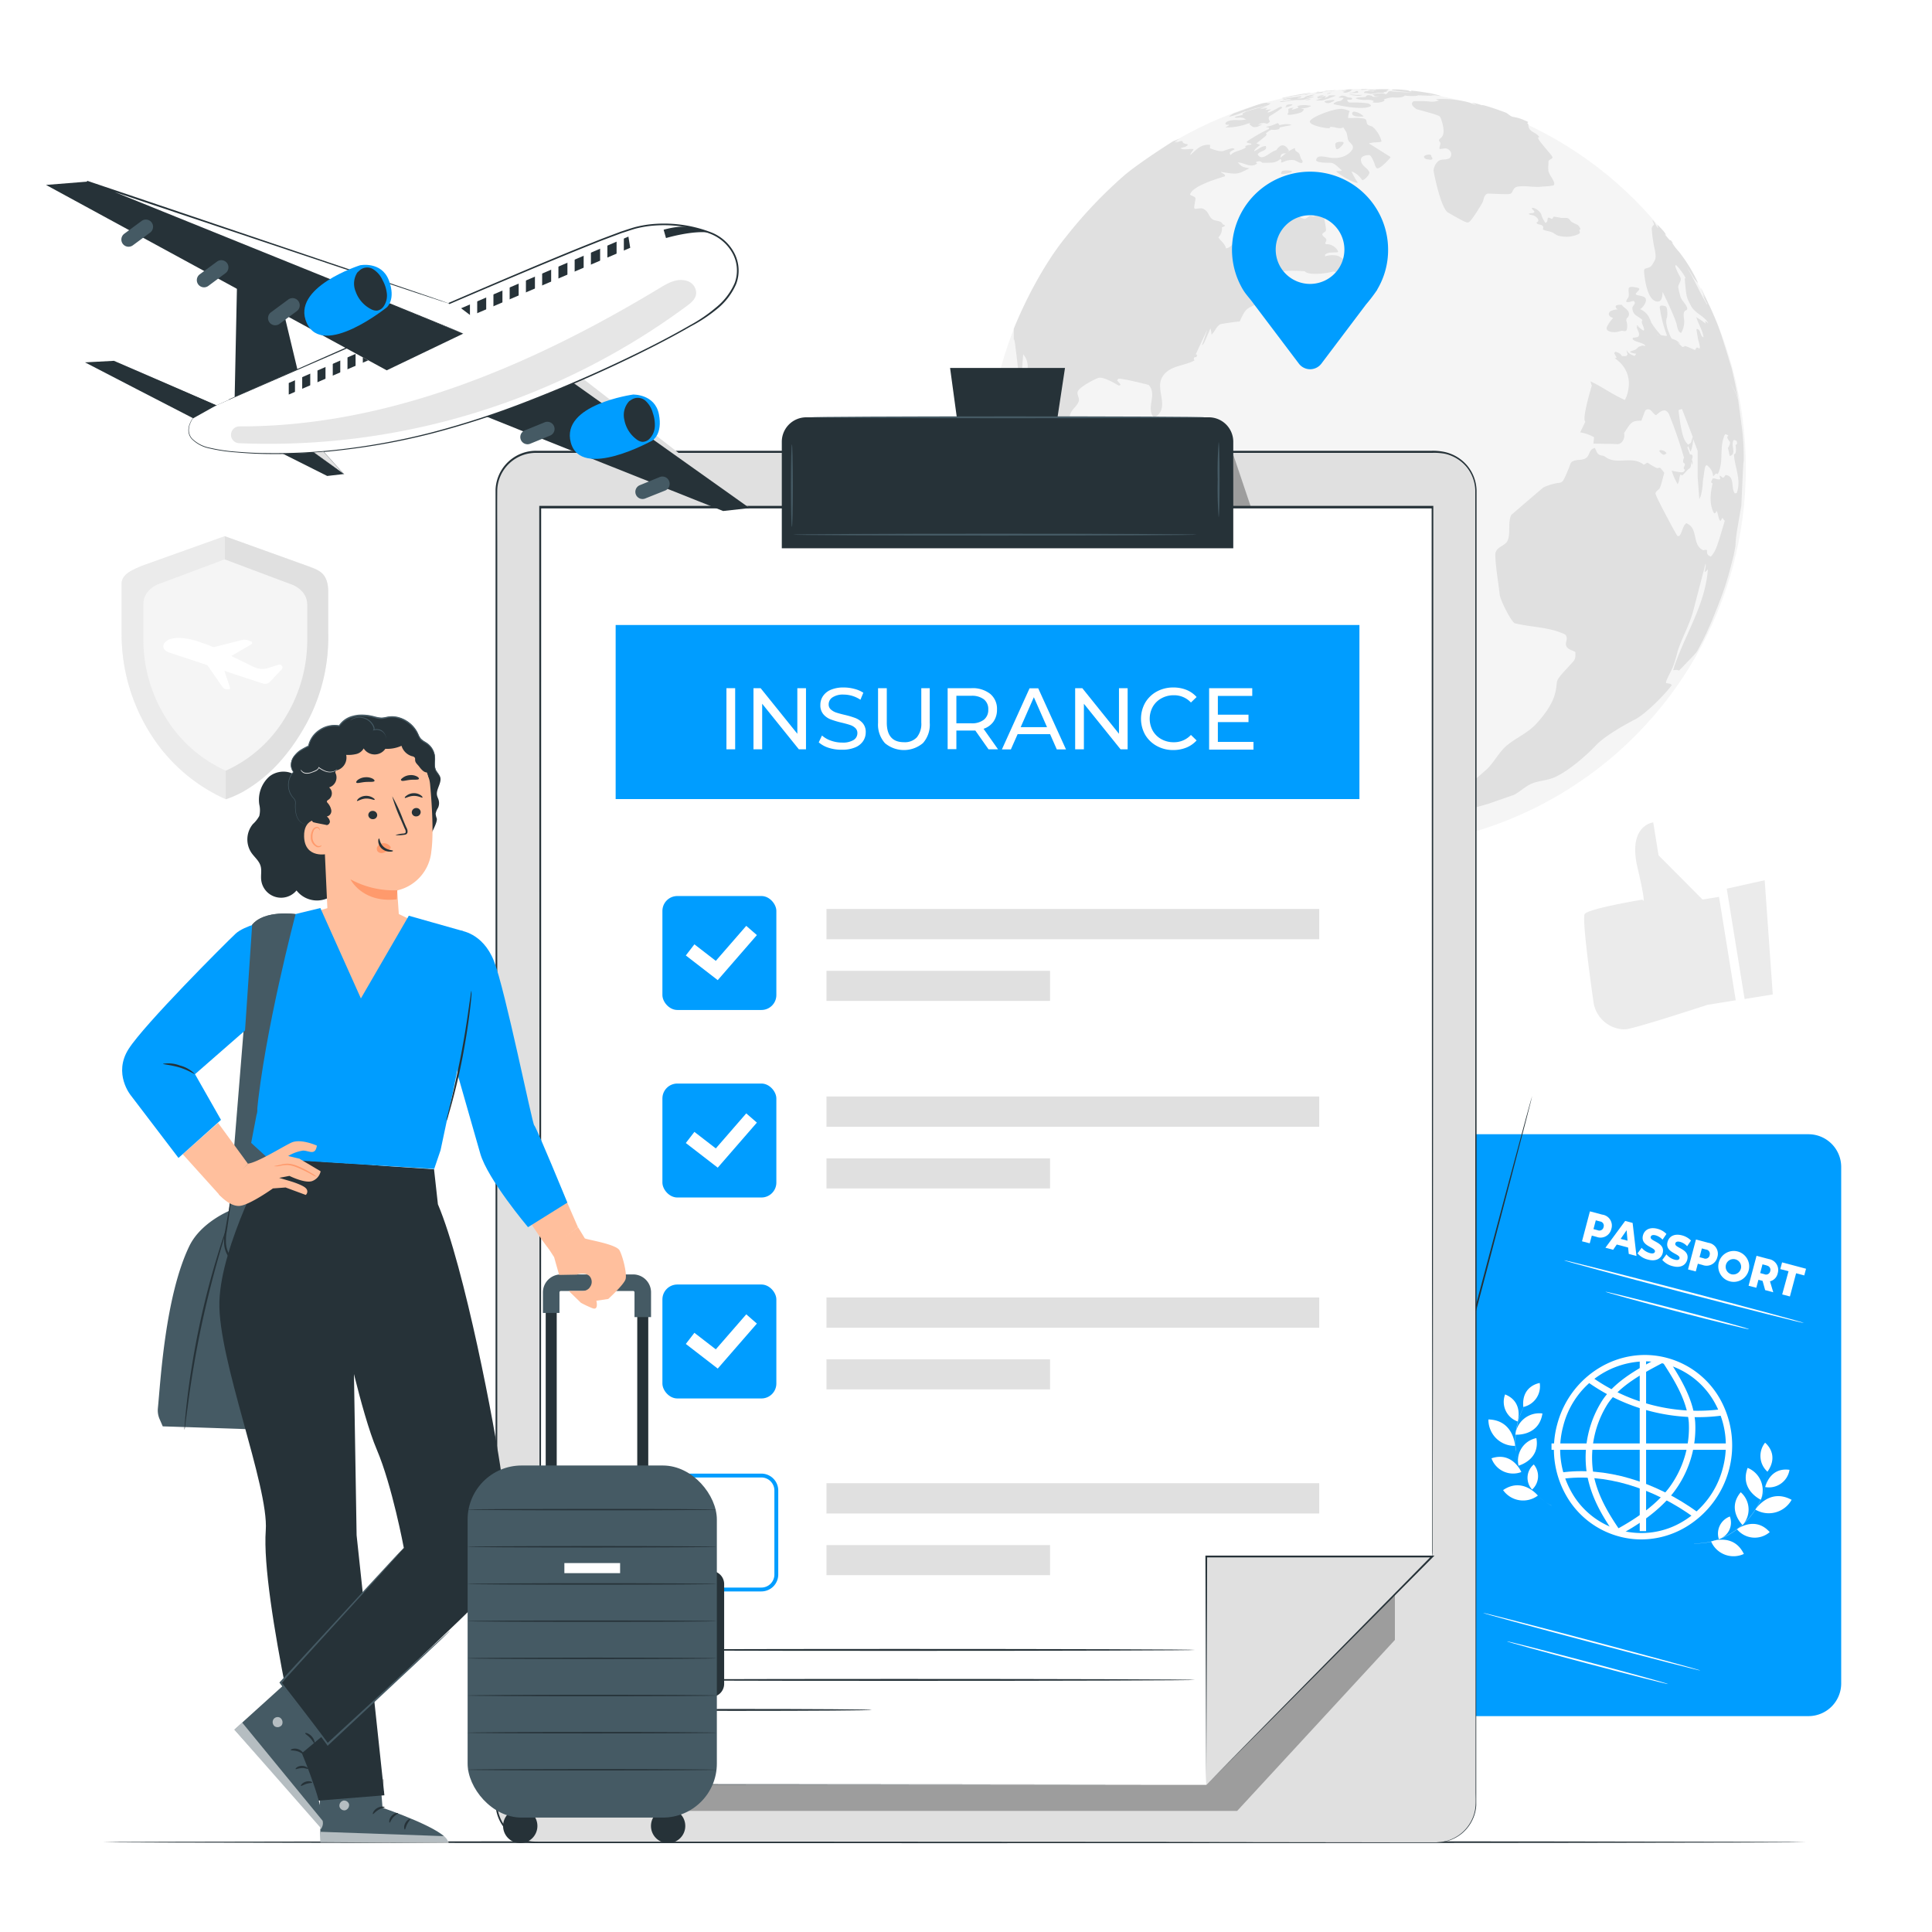 <svg class="animated" id="freepik_stories-travel-insurance" xmlns="http://www.w3.org/2000/svg" viewBox="0 0 500 500" version="1.1" xmlns:xlink="http://www.w3.org/1999/xlink" xmlns:svgjs="http://svgjs.com/svgjs"><style>svg#freepik_stories-travel-insurance:not(.animated) .animable {opacity: 0;}svg#freepik_stories-travel-insurance.animated #freepik--background-complete--inject-89 {animation: 3s Infinite  linear wind;animation-delay: 0s;}svg#freepik_stories-travel-insurance.animated #freepik--Passport--inject-89 {animation: 3s Infinite  linear shake;animation-delay: 0s;}svg#freepik_stories-travel-insurance.animated #freepik--Airplane--inject-89 {animation: 3s Infinite  linear floating;animation-delay: 0s;}            @keyframes wind {                0% {                    transform: rotate( 0deg );                }                25% {                    transform: rotate( 1deg );                }                75% {                    transform: rotate( -1deg );                }            }                    @keyframes shake {                10%, 90% {                    transform: translate3d(-1px, 0, 0);                  }                  20%, 80% {                    transform: translate3d(2px, 0, 0);                  }                  30%, 50%, 70% {                    transform: translate3d(-4px, 0, 0);                  }                  40%, 60% {                    transform: translate3d(4px, 0, 0);                  }            }                    @keyframes floating {                0% {                    opacity: 1;                    transform: translateY(0px);                }                50% {                    transform: translateY(-10px);                }                100% {                    opacity: 1;                    transform: translateY(0px);                }            }        </style><g id="freepik--background-complete--inject-89" class="animable" style="transform-origin: 261.977px 124.362px;"><path d="M80,146.6,58.2,138.78l-21.56,7.71c-2.76,1.3-5.17,2.08-5.17,4.65v12.77a48.22,48.22,0,0,0,7.1,25.41,44.27,44.27,0,0,0,19.85,17.53c8.81-2.86,15.39-10.5,19.42-17a48.25,48.25,0,0,0,7.1-25.41V152.92C84.94,149.26,83,147.48,80,146.6Z" style="fill: rgb(245, 245, 245); transform-origin: 58.205px 172.815px;" id="eltcuzl1wb8o" class="animable"></path><path d="M58.42,199.44a35.18,35.18,0,0,1-15.7-14,38.12,38.12,0,0,1-5.62-20.11v-9c0-2,1.22-3.93,3.65-5.06l17.46-6.53v-6l-21.56,7.71c-2.27,1-5.17,2.08-5.17,4.65v12.77a48.22,48.22,0,0,0,7.1,25.41,44.27,44.27,0,0,0,19.85,17.53Z" style="fill: rgb(235, 235, 235); transform-origin: 44.955px 172.775px;" id="el7cbif003yj4" class="animable"></path><path d="M58.42,206.85A25.56,25.56,0,0,0,62.69,205a38.43,38.43,0,0,0,9.06-7.12,49.53,49.53,0,0,0,6.3-8.46,46.49,46.49,0,0,0,6.89-25.66V153.23c0-5.25-2.7-5.64-5-6.63L58.2,138.78v6l17.66,6.63c2.43,1.14,3.65,3,3.65,5.07v9a38.08,38.08,0,0,1-5.62,20.1,34.36,34.36,0,0,1-15.48,13.88Z" style="fill: rgb(224, 224, 224); transform-origin: 71.579px 172.815px;" id="elegjle9a18g" class="animable"></path><path d="M42.45,166.58c1.51-2.29,6.28-1.56,9.64-.27,0,0,2.3.76,3.17,1.19h0l7.25-1.84a3,3,0,0,1,1.79.09L65,166a.41.41,0,0,1,.07.73l-5.14,3v.07l5.8,2.85.08,0a4.81,4.81,0,0,0,3.5.25l2.81-.87a.82.82,0,0,1,.44,0,.73.73,0,0,1,.34,1.2l-3,3.19a1.76,1.76,0,0,1-1.83.48l-1.64-.52-8.35-2.77L59.54,178a.3.3,0,0,1-.26.39l-.37,0a1.48,1.48,0,0,1-1.32-.59l-3.93-5.66-9.84-3.26C42.51,168.48,41.94,167.47,42.45,166.58Z" style="fill: rgb(255, 255, 255); transform-origin: 57.68px 171.747px;" id="elhlpajdqum6e" class="animable"></path><path d="M444.88,232.11l-4.26.69-11.39-11.45-1.37-8.51s-6.65.67-4.08,11.67,1.28,8.31,1.28,8.31-14,2.32-14.93,3.72c-.7,1,1.16,15,2.23,22.52a8.27,8.27,0,0,0,7.11,7.28,6.09,6.09,0,0,0,1.54,0c3.48-.57,20.84-6.28,20.84-6.28l7.36-1.19Z" style="fill: rgb(235, 235, 235); transform-origin: 429.593px 239.614px;" id="el3n8rn6or94e" class="animable"></path><polygon points="456.7 227.8 458.79 257.36 451.5 258.54 446.88 229.99 456.7 227.8" style="fill: rgb(235, 235, 235); transform-origin: 452.835px 243.17px;" id="elqyw6ydgai7" class="animable"></polygon><g id="elu9ycazkfs8"><circle cx="353.68" cy="121.14" r="98.15" style="fill: rgb(245, 245, 245); transform-origin: 353.68px 121.14px; transform: rotate(-45deg);" class="animable"></circle></g><path d="M342.52,24.67s-.07,0-.14,0a3.63,3.63,0,0,0-.66.07c-.06,0-.75.27-.75.27s-.09,0-.08.06.22.2,1.19-.07C342.61,24.84,342.6,24.71,342.52,24.67Z" style="fill: rgb(224, 224, 224); transform-origin: 341.725px 24.915px;" id="elk39zm5ah2xq" class="animable"></path><path d="M341,23.86a2.55,2.55,0,0,0,.44-.12s0,0-.06,0-.49,0-.55.05-.15.06-.13.08A.69.69,0,0,0,341,23.86Z" style="fill: rgb(224, 224, 224); transform-origin: 341.069px 23.811px;" id="elm6tjt907br" class="animable"></path><path d="M344.07,23.52a2.75,2.75,0,0,0,.5,0,5.31,5.31,0,0,0,.64-.07l.52-.09s0,0-.09,0a23.9,23.9,0,0,0-3.05.24l.8,0A3.88,3.88,0,0,1,344.07,23.52Z" style="fill: rgb(224, 224, 224); transform-origin: 344.16px 23.48px;" id="elicbhx5xsjff" class="animable"></path><path d="M342.32,23.84l0,0a2.8,2.8,0,0,1,.65-.06l.63-.05.09,0-.12,0a10.74,10.74,0,0,0-3.37.43,13.55,13.55,0,0,0,2.1-.19A.18.18,0,0,1,342.32,23.84Z" style="fill: rgb(224, 224, 224); transform-origin: 341.945px 23.942px;" id="elm54w3jgknd" class="animable"></path><path d="M343.89,24.23l.11,0a1.76,1.76,0,0,0,.2-.09l.35-.14c.07,0,.08,0,.08-.05s0,0-.05,0a3.62,3.62,0,0,0-1.05.24h0s0,0-.16.19C343.41,24.33,343.89,24.23,343.89,24.23Z" style="fill: rgb(224, 224, 224); transform-origin: 344px 24.154px;" id="elzepr2dzq9l" class="animable"></path><path d="M339.16,25.67l-.1,0h-.29a4.86,4.86,0,0,0-1,.25h0A4.61,4.61,0,0,0,339,25.8C339.11,25.77,339.23,25.71,339.16,25.67Z" style="fill: rgb(224, 224, 224); transform-origin: 338.475px 25.797px;" id="eltatl7f0htsi" class="animable"></path><path d="M339.3,27.45s-.06-.07-.26-.11l-.12,0-1.05-.15a6.65,6.65,0,0,0-2.21.29v0c.09.08.23.06.3.17s.05.22,0,.25a9.25,9.25,0,0,1-1.45.46c-.12,0-.13,0-.18,0,0-.28.36-.25.44-.47a2.77,2.77,0,0,0-1.29.3s-.05,0-.05.08c0,.21,0,.41,0,.61s0,.17,0,.25-.18.23-.21.38a.28.28,0,0,0,0,.09c.15.34,2.78-.17,3.59-.56.17-.09.82-.71.57-.79a4.07,4.07,0,0,0-.85-.07c.63-.16,1.29-.2,1.92-.36C338.44,27.82,339.28,27.49,339.3,27.45Z" style="fill: rgb(224, 224, 224); transform-origin: 336.258px 28.448px;" id="eln8tsxcywd3" class="animable"></path><path d="M333.07,25.16c1.1-.09,2.14-.48,3.23-.61a5.9,5.9,0,0,0-1.21.3l3.81-.7a.74.74,0,0,0,.33-.12.27.27,0,0,0-.13,0,61.92,61.92,0,0,0-7.37,1.36c.5.1.93-.18,1.41-.24Z" style="fill: rgb(224, 224, 224); transform-origin: 335.48px 24.717px;" id="eldmjngmr08xi" class="animable"></path><path d="M330.72,31.87h0a.63.63,0,0,0-.26.05,13.6,13.6,0,0,1-1.53.62c-.91.19-1.18.25-1.26.35l0,0a.75.75,0,0,0,.3.06c.31,0,.35.06.39.11s0,.26.11.35a1.65,1.65,0,0,0,.46.11,3.86,3.86,0,0,0,2.11-.13c.2-.12.08-.91.08-.92A1.15,1.15,0,0,0,330.72,31.87Z" style="fill: rgb(224, 224, 224); transform-origin: 329.413px 32.74px;" id="el88zjbalxdbo" class="animable"></path><path d="M334.45,27.07a.52.52,0,0,0-.24-.05,2.86,2.86,0,0,0-1.45.25s0,0,0,0,.15,0,.21.06,0,.07-.12.18-.25.26-.1.27a5.5,5.5,0,0,0,1.26-.4C334.45,27.23,334.58,27.13,334.45,27.07Z" style="fill: rgb(224, 224, 224); transform-origin: 333.59px 27.394px;" id="elxvoks0h3qdb" class="animable"></path><path d="M402.17,47.17c-.34-1-1.12-1.81-1.43-2.84a10,10,0,0,1,0-2c-.07-.77.12-.9.63-1.15.7-.34.41-.68-.43-1.67-2.73-3.26-2.75-3.32-2.88-3.88l.11-.12h.2c-.66-1.35-3-1.29-2.82-3.33l-.29-.3.18-.26.15,0c-.43-.23-1.71-.77-1.72-.77a11.77,11.77,0,0,0-2.26-.6c-.8-.13-1.27-.85-2-1.13-1-.39-3.26-1.19-4.17-1.46-1.68-.49-1.68-.49-1.92-.43h0a15.44,15.44,0,0,0-2.74-.67h0s0,0-.05,0,0,0,0,0l.06,0a6.9,6.9,0,0,1,1.31.64,12,12,0,0,1-1.26-.45,9.29,9.29,0,0,0-1.25-.39,28.29,28.29,0,0,0-7.91-.71c.12.13.12.13.72.34a5.35,5.35,0,0,1-2.69.26,32.51,32.51,0,0,0-3.86-.06c-1.33.89.81,2.09.84,2.09,5.79,1.57,5.84,1.66,6.11,2.14,0,0,1.63,3.88.22,5.16-.58.53-.58.55-.6.65-.05.36.35.53.36.86,0,.5-.33.94-.24,1.46.81.08,1.68-.48,2.43.23a1.36,1.36,0,0,1,.13,2.18c-.88.52-2,.09-2.85.72A3.83,3.83,0,0,0,371,44.07c0,.39,1.77,9.4,3.63,10.86,4.93,2.87,5.09,2.79,5.56,2.52.78-.43,3.43-4.92,3.45-5,.39-.67.28-1.55.93-2.1.34-.28.37-.28,1.83-.21,4.61.2,4.61.2,5-.55s.62-1.2,1.5-1.32c2.14-.29,4.28.32,6.42,0A17.84,17.84,0,0,0,402,48S402.4,47.87,402.17,47.17Z" style="fill: rgb(224, 224, 224); transform-origin: 383.828px 41.593px;" id="elymjhr30gu6n" class="animable"></path><path d="M347.4,37.57c.42-.49.42-.78,0-.86,0,0-1.32-.11-1.73.35-.24.26,0,1.24.14,1.44C346.18,39,347.39,37.59,347.4,37.57Z" style="fill: rgb(224, 224, 224); transform-origin: 346.641px 37.653px;" id="elo20rmgbs4kh" class="animable"></path><path d="M361.94,23.56c-.3,0-.61,0-.92,0,.94.1,4,.31,4.49.35a49.19,49.19,0,0,1-5.43-.29,1.3,1.3,0,0,0-.71.06,1.85,1.85,0,0,1-.73.74c-.75-.55-3.35-.05-3.46,0,.16.15.39.2.54.37l-.07.09a5.46,5.46,0,0,0,1.45.06c-1.9.31-2,0-2.08-.14-1.22-.39-1.45,0-1.56.25-.85.21-1.75,0-2.57.33a.45.45,0,0,0,0,.11,6.51,6.51,0,0,0,1.66.33c1,.14,2.05-.23,3,.35-.13.15-.13.15-.4.24.63.38,3.17.09,3.16-.52l-.22-.15a8.78,8.78,0,0,1,2.35-.54c2.1.22,3-.27,3.11-.43l-.08-.07a12.23,12.23,0,0,0,3.54.06,1.36,1.36,0,0,0-.47-.11l4.74.17c-1.1-.22-1.16-.23-1.57-.34,1.1.08,2.19.29,3.29.39-1-.34-2.68-.71-2.69-.71s-4.18-.71-5.13-.69a.37.37,0,0,0,.11.19,1.59,1.59,0,0,1-.73-.21c-.27-.14-3.92-.5-4.41-.21C360.32,23.4,360.35,23.43,361.94,23.56Z" style="fill: rgb(224, 224, 224); transform-origin: 361.943px 24.855px;" id="elebqr4cir2tj" class="animable"></path><path d="M343.87,24.8a3.92,3.92,0,0,1-.33.27,3.66,3.66,0,0,1-.73.28l.26-.3a.38.38,0,0,0,.11-.14,1.09,1.09,0,0,0-.86.13l.12,0s0,0,0,0a8,8,0,0,1-1.62.16c.06.06.16,0,.21.08s-.09.09-.1.12.07.05,1.52.08a5.88,5.88,0,0,0-2,.54,0,0,0,0,0,0,0s1.66,0,1.88-.06a5.81,5.81,0,0,0,1.23-.45s0,0-.05.12,0,0,0,0a19,19,0,0,1,1.8-.7c.27-.11.29-.11.34-.16s0,0-.14-.05-1.44-.07-1.6,0Z" style="fill: rgb(224, 224, 224); transform-origin: 343.059px 25.347px;" id="el6hoaqthx26d" class="animable"></path><path d="M354.39,40.14c.62.16,1.36,2.3,1.37,2.32.17.52.35,1.06.67,1.11.88.14,3.24-2.6,3.27-2.63a1,1,0,0,0,.16-.32l-5.59-3.51a8.32,8.32,0,0,1,2.11-.28c.74-.06,1.11-.09,1.15-.26a7.45,7.45,0,0,0-2.3-3.76c-.43-.23-1-.26-1.34-.64s-.06-1.15-.69-1.42a9.91,9.91,0,0,0-3.09-.2c-1.07,0-1.08,0-1.23-.05a5.2,5.2,0,0,1,.41-1.75,6.06,6.06,0,0,0-2-.57c-2-.21-9,2.44-8.26,3.5s4.53,1.57,5.08,1.51c0-.32.05-.53,1.64-.16,1.34.31,1.64.07,1.85-.1.25.28.83,1.3.84,1.3.27.64.23,1.35.47,2,.31.81,1.54,1.17,1.15,2.32,0,0-1.18,2.52-5.15,2.33-1.19-.06-2.34-.53-3.55-.34a1,1,0,0,0-.73,1c.13.25.74.55,2.86.58,1.62,0,1.62,0,3.79,2-.29.14-.29.14-1.46.17.39.7,4.46,3.15,5.53,3,0-.15,0-.15-.17-.34a19.46,19.46,0,0,1-1.41-2.6,5.4,5.4,0,0,1,2.54,1.95c.12.18.22.31.31.31.54,0,2-1.54,1.75-2.09-.53-1.18-2.16-1.62-2.16-3.18C352.22,40.06,354.37,40.13,354.39,40.14Z" style="fill: rgb(224, 224, 224); transform-origin: 349.418px 37.732px;" id="ellvjzr68mfq" class="animable"></path><path d="M337.56,24.49a1.71,1.71,0,0,0,.78,0l.21-.07h-.05A5.32,5.32,0,0,0,337.56,24.49Z" style="fill: rgb(224, 224, 224); transform-origin: 338.055px 24.477px;" id="elyq4e6w5qysl" class="animable"></path><path d="M369.26,41.21l1,.14a.73.73,0,0,0,.41-.18.28.28,0,0,0,0-.26c0-.17-.18-.27-.24-.43a.29.29,0,0,1,0-.21s0,0,0-.05A.77.77,0,0,0,370,40c-.45-.05-1.88.22-1.37.85A1.08,1.08,0,0,0,369.26,41.21Z" style="fill: rgb(224, 224, 224); transform-origin: 369.612px 40.672px;" id="elvpp1yjgzidq" class="animable"></path><path d="M352.92,30.13h0a4.43,4.43,0,0,0-2.21-1.21c-.88-.15-.82.5-.68.73C350.5,30.39,352.89,30.14,352.92,30.13Z" style="fill: rgb(224, 224, 224); transform-origin: 351.434px 29.538px;" id="elaewzhyg9to9" class="animable"></path><path d="M347.92,23.49a5.2,5.2,0,0,0-.92.07h.13a2.49,2.49,0,0,1,.86.19c-.09.13-.29.06-.38.2a2.91,2.91,0,0,0,.89,0,4.32,4.32,0,0,0,1.41-.61c-.09-.07-.21,0-.32-.05.16-.15.38-.06.55-.16,0,0,0,0-.08,0a13.72,13.72,0,0,0-2.09.13c.15.1.34,0,.49.1S348.36,23.48,347.92,23.49Z" style="fill: rgb(224, 224, 224); transform-origin: 348.57px 23.556px;" id="elqb12b9m474" class="animable"></path><path d="M343,26.13c-.21.06-.29.08-.08.34a1.46,1.46,0,0,0,1.47.05c.37-.14,1.18-.54.91-.66l-.11,0A12.84,12.84,0,0,0,343,26.13Z" style="fill: rgb(224, 224, 224); transform-origin: 344.076px 26.277px;" id="el25qifeyq4gx" class="animable"></path><path d="M352.55,24.56a0,0,0,0,1,0,0h-.13c-.42,0-.83,0-1.24,0s-1-.09-1.44-.11a3.52,3.52,0,0,0-.63,0,12.82,12.82,0,0,0,2.18.35,2.77,2.77,0,0,0,1.12-.15A.44.44,0,0,0,352.55,24.56Z" style="fill: rgb(224, 224, 224); transform-origin: 350.83px 24.622px;" id="eljteyv47fihh" class="animable"></path><path d="M349.19,24.12s0,0,0,0,1.63-.05,2.06-.1c.19,0,.23,0,.26-.1s-.11-.09-.08-.17.05-.07,0-.11,0,0,0,0a.08.08,0,0,0,0-.06c-.05,0-.09,0-.18,0a.84.84,0,0,0-.23,0,4.42,4.42,0,0,1-1,.36C349.5,24,349.34,24,349.19,24.12Z" style="fill: rgb(224, 224, 224); transform-origin: 350.352px 23.846px;" id="elbrhoe3bi8ya" class="animable"></path><path d="M352.87,23.23a4.9,4.9,0,0,0,1.11-.16s-.07,0-.1,0-1,0-1.34,0-.29.19-.29.19A1.43,1.43,0,0,0,352.87,23.23Z" style="fill: rgb(224, 224, 224); transform-origin: 353.114px 23.175px;" id="eldzh43acvu1" class="animable"></path><path d="M355,23.5c.43,0,.56,0,.67.13a.05.05,0,0,1,0,0,3.29,3.29,0,0,1-.72,0,9,9,0,0,0-1.57,0c-.29.06-.41.34-.32.42s0,0,.77.06a8.2,8.2,0,0,0,.86.18c.74,0,1.45-.23,2.18-.29.45,0,.9.06,1.35,0a.2.2,0,0,0,.11,0s0,0-.28-.19v0a1.6,1.6,0,0,1,.23,0c.63-.07.64-.09.67-.14s-.12,0-.16-.1c.13-.09.34-.05.37-.26s.36-.08.52-.19l-.11,0a30.68,30.68,0,0,0-3.69.06,1,1,0,0,0,.38.07,2.69,2.69,0,0,1-1,0,2.25,2.25,0,0,0-1.3.2A5,5,0,0,0,355,23.5Z" style="fill: rgb(224, 224, 224); transform-origin: 356.355px 23.69px;" id="elb5ndlo3gacd" class="animable"></path><path d="M345.31,27c.06,0,6.92,1.67,9.29.55.64-.31-.51-.79-.52-.79a27.29,27.29,0,0,0-4.64-.22c-.63,0-.88-.63-.72-.73s.17,0,.39,0c1.18.07.77-.45.66-.5a4.91,4.91,0,0,0-.85-.09c-.33-.08-.59-.3-.92-.38a6.25,6.25,0,0,0-.64-.11,2.14,2.14,0,0,0-.94.51,1.32,1.32,0,0,0,.44.05c.34,0,.79,0,.86.09s-.64.65-.67.67c-.43.19-.93.14-1.34.37C344.89,26.82,345.13,26.9,345.31,27Z" style="fill: rgb(224, 224, 224); transform-origin: 349.963px 26.333px;" id="elulsp9m3w0ts" class="animable"></path><path d="M334.24,25.05h0c-.25,0-2.29.42-2.41.5C331.93,25.58,332,25.61,334.24,25.05Z" style="fill: rgb(224, 224, 224); transform-origin: 333.035px 25.307px;" id="elbv4n6ylyq" class="animable"></path><path d="M322.21,28.81a.08.08,0,0,0,0,.05.24.24,0,0,0,.12,0c.68-.19,1.31-.48,2-.67,1.21-.34,2.45-.53,3.66-.9.28-.08.28-.08.75-.51v-.07a3.39,3.39,0,0,0-1.05.16c.32-.13.32-.13.42-.29l0,0H328c-1.37.08-1.37.08-8.18,2.57a3.91,3.91,0,0,0-1.72,1.05l0,0A19.38,19.38,0,0,0,322.21,28.81Z" style="fill: rgb(224, 224, 224); transform-origin: 323.42px 28.39px;" id="elz8rthssndzo" class="animable"></path><path d="M331.37,26.4a3.83,3.83,0,0,0,1.12-.11c2-.34,2.92-.41,2.92-.41.6,0,1.2,0,1.8-.05s2.35-.59,2.37-.6c.36-.1.4-.13.45-.17a1,1,0,0,0-.5,0c-.56.1-1.09.32-1.64.43.77-.37,1.6-.59,2.36-1h-.07a9.87,9.87,0,0,0-2.4.55c-.11.18-.54.57-2.1.4a.08.08,0,0,0,0,0l.16-.09.05,0c.27-.15,1,0,.82-.44,0,0-4.57.5-4.79,1,0,0,0,0,2.23-.36-.29.24-.68.22-1,.34,0,0,.06,0,.6-.06a4.57,4.57,0,0,1,.94-.07,28.13,28.13,0,0,1-3.05.45C331.29,26.17,331.23,26.33,331.37,26.4Z" style="fill: rgb(224, 224, 224); transform-origin: 335.775px 25.447px;" id="el7laazp2ahzh" class="animable"></path><path d="M317.25,32.2c.26.17.56,0,.82.11l0,.06c-.24.29-.63.37-.9.61a16.08,16.08,0,0,0,5.21-.79,3.47,3.47,0,0,1,1.16-.31l.05.05c-.21.19-.21.19-.24.24a5.66,5.66,0,0,0,1,.72c1,0,1,0,2.29-.68l.07,0c-.1-.05-.1-.05-1.12.11a2.34,2.34,0,0,1,2-.39c.22.09.27.09.37.06s.62-.26.68-.67c-.39-.45-.4-1.06,0-1.29a26.29,26.29,0,0,0,3.21-2.17,1.79,1.79,0,0,0-.26-.2v-.11h0c-1.2.46-2.22,1.33-3.52,1.57.06-.48.57-.46.81-.74l-.06-.08a9.89,9.89,0,0,1-1.44.14A4.86,4.86,0,0,0,328,28s0,0,0-.06c-.67,0-1.29.28-1.94.3a15.61,15.61,0,0,1,1.76-.68c-.38-.09-6.21,1.31-6.29,1.92a1.22,1.22,0,0,1,.15.17c-.15.12-.16.12-.84.27-1.14.24-1.23.33-1.27.47a.27.27,0,0,0,.17.08c.56.09,1.11-.12,1.68,0,.4,0,.71.34,1.11.39a6.46,6.46,0,0,1-2.24.22C317.48,30.92,316.85,31.94,317.25,32.2Z" style="fill: rgb(224, 224, 224); transform-origin: 324.495px 30.266px;" id="elsiocq5nw73" class="animable"></path><path d="M336.66,45.81c.16-.18-.06-.25-.23-.28a2.31,2.31,0,0,0-1,0,.8.8,0,0,0-.39.83C335.2,46.72,336.45,46.06,336.66,45.81Z" style="fill: rgb(224, 224, 224); transform-origin: 335.872px 45.97px;" id="elgxgyzjpx8t4" class="animable"></path><path d="M336.8,42.17a.4.4,0,0,0,.22-.08.56.56,0,0,0,0-.57c-.1-.2-.28-.36-.37-.57a7.43,7.43,0,0,0-.39-1.12,1,1,0,0,0-.12-.17c-.23-.29-.61-.38-.85-.67s-.06-.45-.21-.64a.14.14,0,0,0-.09,0,9.38,9.38,0,0,0-1.75,1c-.18.13-.41.3-.58.44l-1.59,1.28c.58.26.58.26.52.58s-.07.4,0,.41a2,2,0,0,0,.72-.22,4.61,4.61,0,0,1,2.6-.39C335.59,41.61,336.09,42.17,336.8,42.17Z" style="fill: rgb(224, 224, 224); transform-origin: 334.084px 40.256px;" id="elyaup2izwo1" class="animable"></path><path d="M334,44.18a7.13,7.13,0,0,0-2,0c-.32.11-.56.66-.45.82s2.22-.11,2.69-.47C334.4,44.42,334.48,44.26,334,44.18Z" style="fill: rgb(224, 224, 224); transform-origin: 332.943px 44.578px;" id="el1bqp35dtz5g" class="animable"></path><path d="M299,118.18c-.58,0-.57.93-.3,1.15s1.42.86,1.59.3C300.34,119.3,299.67,118.27,299,118.18Z" style="fill: rgb(224, 224, 224); transform-origin: 299.407px 119.017px;" id="elonfrgkcnv6e" class="animable"></path><path d="M409,59.46a.36.36,0,0,0,0-.11,1.93,1.93,0,0,0-.55-1l-.18-.15a14.55,14.55,0,0,1-1.62-.83c-.33-.3-.49-.78-1-.92s-1.17,0-1.75-.08a15.76,15.76,0,0,0-1.67-.29c-.37,0-.27.48-.58.54s-.51-.34-.85-.27l-.16,0c-.27.43,0,1.1-.69,1.33a7.33,7.33,0,0,1-1-1.93c-.15-1-1.83-2.16-2.5-1.93,0,.48.55.57.67,1-.36.56-1.05.2-1.5.53.13.19.74.31,1.09.36.62.1,2.22,1.38.91,1.86.25.69,1,.44,1.43.75s.4.52.25,1c.08.15.17.23,1.23.48a6.74,6.74,0,0,1,1.15.32c.48.2.86.58,1.33.78l.21.08a8,8,0,0,0,1.89.28c1.33.14,3.69-.56,3.73-1s-.13-.54-.11-.81C408.86,59.4,408.86,59.4,409,59.46Z" style="fill: rgb(224, 224, 224); transform-origin: 402.312px 57.534px;" id="eldsj2cep2je" class="animable"></path><path d="M301.4,116.57c.29.89,3.57,2.32,3.77,2s-2.47-6.7-2.5-6.75a5.49,5.49,0,0,0-4-2.23,6.52,6.52,0,0,0-2.87.6,3.23,3.23,0,0,0,2.28.25c1.5-.27,2.2.42,2.2.67s-.34.22-.66-.15l-.06,0c-.16.62.75,1.22,1.36,1.62,1.11.74,1.1,1,1.08,1.89a2.73,2.73,0,0,0,.13,1.1,1.46,1.46,0,0,1,.14.63C302.13,116.61,301.67,116.42,301.4,116.57Z" style="fill: rgb(224, 224, 224); transform-origin: 300.49px 114.102px;" id="elgjwvlvqkib" class="animable"></path><path d="M305.31,122.59c.28.32-.22.86.26,1.09.83.39,1.14-.81,1.9-.62a1.5,1.5,0,0,1,.4.18,34.75,34.75,0,0,0,3.51,1.56c.11,0,.19,0,.24-.08.15-.37-.05-.8.19-1.16.74-1.13-5.35-3.87-5.76-4a.33.33,0,0,0-.19,0c0,.09,0,.09,0,.21a1.89,1.89,0,0,1-.09,2.1c-.15.06-.63-.2-1.27-.56-1.2-.65-1.34-.65-1.42-.65s0,.06,0,.08C303.74,121.56,304.69,121.87,305.31,122.59Z" style="fill: rgb(224, 224, 224); transform-origin: 307.458px 122.173px;" id="ellpxl31d5fe" class="animable"></path><path d="M343.77,68.38c-.62,0,.4,1,.62,1.25,1.35,1.32,2.2.7,2.21.69C347,70,344.39,68.49,343.77,68.38Z" style="fill: rgb(224, 224, 224); transform-origin: 345.107px 69.427px;" id="elqgjf7wm2t9s" class="animable"></path><path d="M288.54,47.41l.06,0,0,0Z" style="fill: rgb(224, 224, 224); transform-origin: 288.57px 47.41px;" id="elh6ch4kitxqp" class="animable"></path><path d="M303.65,36.71,275.86,61.32c-8,9.75-13.49,23.76-13.49,23.76v2.74c.23.12.23.12,1.36,9.81-.29-.09-.67-.22-1-.3.13,1.19,2.08,7,2.09,7.09.5-.36,1-.73.18-3.63-.37-1.32-.79-2.81-.19-9.09a4.77,4.77,0,0,1,1.08,4,8,8,0,0,0-.06,2.43c.32,1.42.84,2.77,1.22,4.18.49,1.82,1.92,3.24,2.19,5.14.23,1.54-.71,3.16.34,4.64a4,4,0,0,0,.6.57,13.32,13.32,0,0,0,1.12,1c1.3.88,2.7,1.62,4,2.48s3.22.58,4.38,1.91c2.66,3.06,2.66,3.06,3.78,3.6l.55.27c5,2.56,4.85,9.78,10.64,11.58,4-3.35,3.81,2.29,3.53,4.87-.09.81-.09.81-2.62,3.45,0,0-3.4,5.21-3.18,6.47a5.25,5.25,0,0,0,.13.69c.89,3.44,5.91,13.74,5.95,13.82,1.31,2.28,3.73,3.54,5.21,5.66,1.13,1.61,1.51,4.14,1.07,7.11,0,.13-1.71,14.39.88,23.41,3.29,11.44,9.94,12.63,10,12.64-5-5.25-5-5.25-3.49-7.62-.52-1.19-.52-1.19-.58-6.13.28,0,.28,0,1.41.45,0-.12,0-.12-.68-2.52,1.39-.57,1.4-.57,1.58-1.35l.29-.1c1.7,1.28,2.89-.07,2.66-1l-.28-1c4.31,1.39,9.77-8.32,9.82-8.43a6,6,0,0,1,3.73-1.36c1.74-.1,2.39-1.87,3.8-2.47a1.52,1.52,0,0,1,1.42.05c.6.3.65.32.94-.24.63-1.24,1-2.58,1.49-3.86.29-.72.12-1.62.85-2.16s1.16-.85,1-1.53a1.32,1.32,0,0,1,0-.44c4,0,6.67-3.47,6.69-3.51a.38.38,0,0,0,0-.15c.08-.45-.16-.89-.09-1.35.1-.68,1.27-1.26.6-2-.47-.5-1.2-.27-1.73-.59-1.72-1.07-2.38-3.12-4-4.3-2.38-1.75-5-3.19-7.42-4.82-1.37-1.12-.87-3-1.47-4.37-1.27-1.65-1.89-3.82-3.27-5.41-1.8-2.08-4.73-2.61-6.48-4.75-1.39-1.69-1.94-3.93-3.51-5.5a3.83,3.83,0,0,0-.87-.64c-8.68-4.6-15.53-8.23-18.9-1.26-2-2.88-10.1-2.28-7.87-6.57a8.33,8.33,0,0,0,.88-5c-1.75-1.82-4.3-1.46-6.39-2.35,1.53-2.1,1.53-2.1,1.4-3.37a13.2,13.2,0,0,0,2.72-3.68c-.28-.5-2.84-4.63-6.43,3.16-1.2-.51-2.6.93-3.72-.37a10.38,10.38,0,0,1-2.86-7.24c.09-1.73,1.83-2.49,2.32-4,.31-1-.8-1.85-.09-2.82.93-1.24,4.43-3,5.19-3.22,1.38-.45,5.23,2,5.26,2l.48-.18c-.19-.46-.62-.75-.89-1.16l.26-.43c1-.19,7.87,1.57,7.89,1.6,2.32,2.52-.83,5.91,1.35,8.46,4.42-2.27.3-7.11,2.08-10.35s5.68-2.91,8.45-4.48l-.05,0-.17-.43.2-.41.46,0,.23-.5c-.11-.08-.25-.2-.35-.29l2.94-6.27c-.29,1-1.32,3.9-1.32,3.91.37-.09.37-.09,2.15-4.28a5.56,5.56,0,0,1,.28,1.61c.94-.8,1.21-2.18,2.42-2.74,0,0,4.58-.75,4.86-.63,1.54-3.23,1.54-3.23,4-4.33.31.13.31.13,6.89-1.12l-.32.32a3,3,0,0,0,.91.55l-.16.47c-4,1.13-4,1.13-4.23,1.77,2.13.79,10.07-.72,9.94-4.11-1.12.29-1.55,1.4-2.38,2-.64-.45-1.16-.81-1.58-1.12a1.66,1.66,0,0,0,1.05-.32s0,0,0,0,0,0,0,0,0,0-.18-.05a2.59,2.59,0,0,1-1.45-.67.75.75,0,0,1-.18-1c.06-.13,0-.15,0-.17h0a1.71,1.71,0,0,0-.5,1.21c-.69-.68-.68-1.14-.65-2.25-.68-.56-.71-.64-.89-1.16,1.27.09,2.18.16,2.83-.91-.39-.8-.39-.8-10.44,1.46,7.75-3.9,7.75-3.9,14.19-3.62,1,1.37,8,.51,9.5-.83,0-.82,0-.82.76-1.73,0-.19,0-.28-.07-.47l-1.38-.84-.41-.15a6.32,6.32,0,0,0-3.13.18c0-.14,0-.32,0-.46.72-.51,1-.52,3-.58h0a.83.83,0,0,0,.35-.1c.15-.18-.81-1.84-2.7-2-.43,0-.43,0-.61-.17,0-.38.4-.66.27-1.06-.17-.55-.86-.67-1-1.22-.07-.24.08-.37.47-.63.56-.4.56-.4.25-2.18-.78-4.49-.78-4.49-2.49-2.89-.27.25,0,.71-.35.92s-.85-.27-1.28,0c-1,.67-1,.67-1.17.66-1.26-.06-1.73-1.26-2.65-1.83a4.54,4.54,0,0,1,1.82-2.55c-.51-.39-1.23-.33-1.73-.74-.12-.1-.17-.22-.25-.59,0-.13-.08-.43-1.35-1.4a1.2,1.2,0,0,0-.6-.3c-1.44-.11-2.74-.89-4.21-.81-.2,1.3-2.08,1.87-1.51,3.49-.41.53-1.25.46-1.54,1.14s.32,1.56.08,2.35c0,0-1.06,3.18-3,3-.43,0-1.43-.08-1.47.65a2.49,2.49,0,0,1-.65.26c-1.12,1.65-.72,4.34-3.3,5-.3-1.22-1.35-1.91-2-2.87a3.17,3.17,0,0,0,.92-2.6l.66-.24c0-.08.08-.23.09-.32a4.71,4.71,0,0,0-.52-.21c-.56-1.13-1.85-.74-2.68-1.31s-1-1.7-1.78-2.33a3.88,3.88,0,0,0-.47-.32c-.77-.42-1.57,0-2.34-.07-.18-.29-.18-.29.16-2.26.12-.69.12-.69-1.37-1.35.35-2.11,6.45-4,9.06-4.81,0-.72-.81-.68-1.09-1.13,4.27.7,4.27.7,7.41-.94-1.65-.27-2-.33-3-1.5,1.68,0,3.28,1.61,5,.26a1.13,1.13,0,0,0-.38-.31s1.07-.64,1.67.13c2.94,0,2.94,0,3.84-.39a2.77,2.77,0,0,0,.6-.35c.45-.37.16-1,.58-1.43s.92-.12,1.35-.34c.24-.15.37-.42.57-.62,0,0-1.42-3-3.28-.12-1.62.3-3.71,3.13-4.83,1.08.48-.92,2.68-.86,2.1-2.15-1.19,0-2,.93-3,1.35,0-.6,1.55-1.61,1.57-1.62a6,6,0,0,0-1-.41c2.53-2,2.53-2,2.65-2.36l-.19-.26c1.43-1.11,1.43-1.11,6.64-2.13a2.08,2.08,0,0,0-.8-.23c-3.74-.4-10.69,4.44-10.75,4.49s0,.2,0,.28c.37.13.76.18,1.14.29a1.94,1.94,0,0,0,0,.24,4,4,0,0,0-1.52.35l-.07.18h0l.21.12c-1.19,1-3,.88-4,2.06-.35-.78-.35-.78,1.1-1.54-.55-.37-.55-.37-3.07.49-.14,0-.94.23-3.33-.73-.08-.29.06-.58,0-.87-2.14-.18-3.12.75-5.09,2.62,0-.65.66-.95.79-1.53-1.12-.2-2.3.36-3.39-.22.63-.3,1.46-.21,1.92-.88-.06-.1-.07-.12-.14-.22-.31,0-.36.06-1.08-.29a2.22,2.22,0,0,0-.2-.48c-.57-.08-1,.27-1.56.41a5.19,5.19,0,0,1,.46-.36,5.51,5.51,0,0,0-1,.4,5.63,5.63,0,0,1,1.49-1.08l-1.73.66s-9.32,5.87-13.06,9.2A119.85,119.85,0,0,0,275.86,61.32Z" style="fill: rgb(224, 224, 224); transform-origin: 305.145px 121.868px;" id="el0f9qh3sjap26" class="animable"></path><path d="M313.44,126c-.62.17-.2,1,.38,1.37a5,5,0,0,0,2,.4c.06-.06,0-.27-.92-1S313.7,126,313.44,126Z" style="fill: rgb(224, 224, 224); transform-origin: 314.485px 126.885px;" id="elpu0q7526i1" class="animable"></path><path d="M418.73,85.85a8,8,0,0,1,.94-.23c.38-.05.77.22,1.14,0,.21-.15.31-.62.31-1.41a3.62,3.62,0,0,0-.16-1,.82.82,0,0,1,.23-1,1.33,1.33,0,0,0,.39-.8,1.39,1.39,0,0,0-.32-1,2.59,2.59,0,0,0-.31-.35c-.27-.27-.6-.47-.87-.74a1.09,1.09,0,0,1-.28-.36s0-.05-.05-.06-2.41-.23-1.34,1a.65.65,0,0,0,.29.2.59.59,0,0,1-.23,0,3.93,3.93,0,0,0-1.59.4.89.89,0,0,0-.51.7.86.86,0,0,0,.29.67c.22.23.55.28.8.45l-.06.07a10.3,10.3,0,0,0-1.33,1.81c-.28.5-.33.76-.23,1C416,85.81,417.47,86.15,418.73,85.85Z" style="fill: rgb(224, 224, 224); transform-origin: 418.688px 82.42px;" id="el66bmassehx" class="animable"></path><path d="M430.47,117.67a.35.35,0,0,0,.26,0s.55-.31.56-.33-.14-.38-.61-.61-1.4-.42-1.21.08A2.35,2.35,0,0,0,430.47,117.67Z" style="fill: rgb(224, 224, 224); transform-origin: 430.368px 117.095px;" id="elvrx2sonpkya" class="animable"></path><path d="M423.7,84.21c-.1,0-.1,0-.11.14l.62.27A1.73,1.73,0,0,0,423.7,84.21Z" style="fill: rgb(224, 224, 224); transform-origin: 423.9px 84.415px;" id="el9yoglo4ut5" class="animable"></path><path d="M447.57,99a12.46,12.46,0,0,1,2.33,4.41c-.53-2.48-1.16-5.79-1.79-8.24-3-9.76-3-9.94-5.21-15l-2.42-5.13v0c-.09-.18-.19-.36-.29-.53a22,22,0,0,0,1.11,2.55,8.56,8.56,0,0,1-.59-.85,9.76,9.76,0,0,0,1.19,2.53l-.17,0c-1.88-3.07-3.21-6.43-5.12-9.47,1,1.29,1.65,2.88,2.86,4a39.38,39.38,0,0,0-5-8.17,14.2,14.2,0,0,1-1.77-2.34,2.51,2.51,0,0,1,.31.26,6.31,6.31,0,0,0-.66-.88l-.18.06a10.18,10.18,0,0,1-1.39-1.67l.33.26c0-.58-2-2.47-2.14-2.58a1.89,1.89,0,0,0,.24.89c-.71-.56-.82-1.56-1.52-2.13,0,.42.36.74.39,1.15-.52.54-.52.54-.61,1a35.11,35.11,0,0,0,.59,4.6c.65,2.64.33,3.37.29,3.44-1,1.9-1,1.9-2.35,2.3-.5.15-.54.3-.51.9,0,.08.53,8,3.68,7.67,1-.1,1.08-1.69,1.11-2.46.17.24,3.32,6.76,3.69,8.6.18.88.35,1.7,1.09,2a5.78,5.78,0,0,0,.82-3.14c-.37-2.38,0-2.52.68-2.83.19-.47.19-.67-.89-2.1-.74-1-.74-1-1.32-3.58-.21-1,1-1.72.51-2.76A18,18,0,0,1,433.58,69c0-.08,0-.2,0-.29l.15-.11c.64.49,2.5,2.94,2.5,3.5L436,72c.41,4.84.41,4.84,1.6,7.11,1,2,3.47,2.59,4.52,4.56a4.07,4.07,0,0,1-.64-.54l-.18,0c0,.22.1.43.14.64A19.73,19.73,0,0,0,439,82.09c.53,1.77,1.63,3.34,1.87,5.22-1-.4-.55-1.89-1.67-2.19l-.17.13s.44,2.69.51,2.9.54,1.61.32,2.06c-.6-.27-.6-.27-.73-.28-.15.16-.26.36-.41.52,0,.06,0,.13.06.18h0c-2.78-1.2-2.78-1.2-2.9-.93l-.48.1a7.7,7.7,0,0,0-1.88-1.46l1.29.72A3,3,0,0,0,433,87.78c-.39-.12-.48-.14-1.11-1.73-.47-1.17-.93-2.8-.49-3.89.18-.46.17-2.65-.33-2.89-.06,0-1.54-.55-1.54.26a35.58,35.58,0,0,0,1.53,6.37,3.47,3.47,0,0,1,.33,1c-.1,0-.12.06-.55,0l-1-.17a23.67,23.67,0,0,1-2.46-3.18,9.94,9.94,0,0,0-.88-1.9A5.1,5.1,0,0,0,424.45,80h0c.76-.32,2.43-2.61.89-3.22a6,6,0,0,0-.84-.23c-1-.22-1.22-.26-1.14-.52.17-.52,1.39-1.18.69-1.48,0,0-2-.64-2.49-.06a.65.65,0,0,0-.06.24c-.12.64.13,1.28,0,1.92s-.65.86-.63,1.44c.13.12.47.19,1.33-.08.32-.11.59-.19.73,0,.56.63-.52,1.1-.47,1.74a2.33,2.33,0,0,0,1.27,2.08c1,.69,1.16.78,1.32,1,0,.19-.19.34-.16.55.12.65.53,1.21.6,1.87s-.66,0-1.1-.38c-.19-.19-.19-.19-.81-.46,0,.83.71,1.48.59,2.34-.06.46-.54.55-1.22.62-.17,0-.45,0-.42.26s.16.49,1.55.93c.59.19,1.8.58,1.72,1a3,3,0,0,0-1.05-.1.74.74,0,0,0,0,.16.79.79,0,0,0-.52.08c-.39.16-.58.57-.95.77s-1,.31-1.41.55c0,0,0,.08,0,.12a6,6,0,0,0,1.56.41,2.4,2.4,0,0,1-.42.59c-1.42-.58-1.6-.84-2.07-1.52a10.2,10.2,0,0,0,.27,1.09l-.32.43a8.36,8.36,0,0,1-1.12,0c-.55-.7-.55-.7-1.68-1.13l-.36.37.66,1.18-.49.14c6.15,4.29,2.68,10.76,2.62,10.81-3.1-1.34-5.83-3.37-8.87-4.8a4.79,4.79,0,0,0,.31,1.06c0,.09-2.66,8.68-1.68,9.38-1.21,2.51-1.21,2.51-1.35,2.73a11.23,11.23,0,0,1,3.61,1.27c-.16,1.63-.16,1.63-.15,1.66l5.78.1c1.49.33,2.48-1.36,2.14-2.84,2-3.12,2.06-3.12,4.49-3.21,1-2.73,1-2.73,1.29-2.84,1.27-.48,1.58,1.11,2.5,1.43,1.37-1.19,2.4-1.91,3.32-.32a113.64,113.64,0,0,1,3.91,11.33,1.88,1.88,0,0,0-.22,1.14c.1.24.48.27.44.62s-.26.57-.28.89a.39.39,0,0,0,.2.4.23.23,0,0,0,.1,0c-.21,1-.89.82-3.43.3a16.51,16.51,0,0,0,1.53,3.48c.55-.74.32-1.71.76-2.48l.43.22c.58-.44,1-1.06,1.53-1.52v-.08a1,1,0,0,0,.64-.6,2.63,2.63,0,0,0,.08-.3c.07-.34.06-.7.12-1,0,0,0-.05,0-.07.09.29.19.63.28.89a2.44,2.44,0,0,0-.15-1.37,5.44,5.44,0,0,0,.15-.54c.11-.58-.06-.72-.25-.81a1.75,1.75,0,0,0-.38,0l-.68-1.82c.08-.11.17-.26.25-.38a.73.73,0,0,0,.05.2s.45,1.18.49,1.22c.2,0,.52-1.44.62-2.19a9.23,9.23,0,0,0,.06-1.09l1.19,3.1s0,0,0,6.71l.43,5.81a8.78,8.78,0,0,0,.41-.95,18.53,18.53,0,0,0,.52-3.7c.56-4,.56-4,1-4.16a3.81,3.81,0,0,1,1.64,2.9,6.21,6.21,0,0,0,.71-.74l.51.14c1.65-3.25.25-7,1.87-10.3a1.39,1.39,0,0,1,.86.36l-.34.35a3.67,3.67,0,0,0,.78,1.32,2.74,2.74,0,0,1-.56,1.52,18,18,0,0,1,.44,2.06c2-.38.12-2.91,1.09-4.13.79.1.83.39.84,1-.12.1-.28.24-.39.35a5.36,5.36,0,0,1,0,2.1l-.41.3c.16,3.33,2,6.54.71,10l-.49.09c-1.08-1.45.09-4.56-2.42-4.77a1.55,1.55,0,0,1-.64.72,7.73,7.73,0,0,0-.83-.58,1.82,1.82,0,0,0,.17.92c-.69.27-1.3-.26-2-.17a6.22,6.22,0,0,0-.43,1l.39.28c-.38,1.82-1.09,5.21.42,7.78l.45-.22c0-.15.1-.34.15-.48.49.83.38,1.89,1,2.67a4.4,4.4,0,0,0,.55-.87,2.72,2.72,0,0,0,.59.8c-2,6.72-2.26,7.76-3.61,9.28-.92-.41-1-.67-1-1.7a1.41,1.41,0,0,0-.93.05c-3.07-1.34-1.17-5.82-4.44-7-1,.88-1,2.32-1.78,3.29l-.51,0c-.51-.74-5.43-9.86-5.65-10.91-.06-.32.32-.73.58-.93.62-.49.62-.49,1.68-4.49a14.22,14.22,0,0,0-1.11-1.36c-.81.26-.81.26-3.25-1.28a4.86,4.86,0,0,0-.92.57c-3-2.55-7.07.24-10.07-2.14l-.49-.22c-1-.14-1.39-.19-2-1.82-.14-.19-.15-.2-.16-.2a3.93,3.93,0,0,0-.56.24c-.92.56-.82,1.84-1.73,2.41-1.13.71-2.59.18-3.68,1-.33.24-.43.84-.58,1.21-1.68,4.08-1.68,4.08-3,4.22a13.22,13.22,0,0,0-3.7,1.14c-1,.78-8.34,7.12-8.35,7.12-.93,2.06-.15,4.34-.85,6.43-.58,1.75-3.35,1.71-3.28,4,.12,3.44.77,6.81,1.14,10.22.15,1.43,3.08,7.19,3.94,7.4,4.28,1.06,8.83.91,12.92,2.86a.86.86,0,0,1,.32.36c.54.91-.41,1.87.11,2.78s1.57.92,2.31,1.47c0,1.84,0,1.84-1.27,3.19-3.44,3.76-3.44,3.76-3.59,5.12-.25,2.15-.58,5.1-5.24,10.19-2.14,2.35-5.09,3.58-7.52,5.54-2.26,1.82-3.41,4.59-5.58,6.49-8.42,7.4-8.62,7.5-9.75,8.06a6.36,6.36,0,0,0-2.25,1.72c2.37,1.76,6.24.73,7.51.39l5.12-1.45,6.66-2.32c1.6-.81,2.87-2.17,4.53-2.88,1.9-.83,4-.8,5.94-1.65,4.53-2,9.93-7.39,10.54-8.07,2.44-2.74,8.65-6.07,10.47-7,2.91-1.59,7.85-6.69,9.39-8.83-.47-.36-.47-.36-1.48-.49-.11-.37-.11-.37,1.67-4a33.23,33.23,0,0,0,1.3-4.26c1.2-3.68,3.19-7,4.14-10.82l3.08-11.84c.1.44.1.44-.24,2.19a2.09,2.09,0,0,0,.85-.74c-.7,9.51-6.25,17.33-9,26.12,1.11-.11,1.11-.11,1.51.13,4.42-4.55,4.42-4.55,4.79-5.2l-.27.49c.16-.27.37-.63.51-.9l.16-.3,1-1.91c.44-.88,1-2,2.3-5-.07.17-.12.32-.18.47,1.07-2.66,2.43-6,3.32-8.57s1.89-6.25,2.55-9c.16-.83.3-1.6.44-2.31.1-2.31.16-2.66,1.52-10.47a.43.43,0,0,0,0,.11c.5-11.11.5-11.11.62-11.61a.14.14,0,0,1,0,.06,61.46,61.46,0,0,0-.42-8.4l-1-7.47A13.58,13.58,0,0,0,447.57,99ZM428.91,86.69s.06,0,.43.24l-.48-.19h0S428.89,86.71,428.91,86.69ZM438,113.28l0,.06a6.08,6.08,0,0,0-.3,1,.74.74,0,0,1-.49.52c-.1,0-.21.09-.24.27v0c-.95-.9-1.71-1.69-2.57-8.94a1.77,1.77,0,0,1,.91-.33l2.8,7.27A.19.19,0,0,0,438,113.28Z" style="fill: rgb(224, 224, 224); transform-origin: 411.9px 133.53px;" id="el9me6wtpdqfw" class="animable"></path></g><g id="freepik--Floor--inject-89" class="animable" style="transform-origin: 247px 476.75px;"><path d="M467.4,476.75c0,.14-98.68.26-220.39.26s-220.41-.12-220.41-.26,98.66-.26,220.41-.26S467.4,476.61,467.4,476.75Z" style="fill: rgb(38, 50, 56); transform-origin: 247px 476.75px;" id="elohvhzvhab7d" class="animable"></path></g><g id="freepik--Locator--inject-89" class="animable" style="transform-origin: 339.04px 69.993px;"><path d="M359.24,64.69a20.2,20.2,0,1,0-37.6,10.2h0l.05.08c.78,1.3,1.75,2.24,2.73,3.61l11.73,15.53a3.65,3.65,0,0,0,5.82,0l11.53-15.28A43.07,43.07,0,0,0,356.42,75l0-.06h0A19.94,19.94,0,0,0,359.24,64.69Zm-20.19,8.79a8.89,8.89,0,1,1,8.88-8.88A8.89,8.89,0,0,1,339.05,73.48Z" style="fill: rgb(0, 157, 255); transform-origin: 339.04px 69.993px;" id="elxf2ayixyoqr" class="animable"></path></g><g id="freepik--Passport--inject-89" class="animable" style="transform-origin: 422.25px 368.835px;"><g id="elmy9rcxtpi4"><path d="M368,293.54H468A8.47,8.47,0,0,1,476.5,302V435.66a8.47,8.47,0,0,1-8.47,8.47H368a0,0,0,0,1,0,0V293.54a0,0,0,0,1,0,0Z" style="fill: rgb(0, 157, 255); transform-origin: 422.25px 368.835px; transform: rotate(14.84deg);" class="animable"></path></g><path d="M424.8,398.4a21.92,21.92,0,0,1-5.72-.75,22.38,22.38,0,0,1-13.94-10.95A24.26,24.26,0,0,1,403,368.64c3.38-12.75,16.11-20.48,28.37-17.23a22.38,22.38,0,0,1,13.94,10.95A24.58,24.58,0,0,1,436.61,395,22.58,22.58,0,0,1,424.8,398.4Zm.85-46.08a22.15,22.15,0,0,0-21.09,16.74,22.63,22.63,0,0,0,2,16.84,20.74,20.74,0,0,0,29.17,7.73A22.6,22.6,0,0,0,445.85,380h0a22.61,22.61,0,0,0-2-16.83A20.75,20.75,0,0,0,430.91,353,20.27,20.27,0,0,0,425.65,352.32Z" style="fill: rgb(255, 255, 255); transform-origin: 425.215px 374.534px;" id="el8dsitvgxasm" class="animable"></path><g id="elor0nnpcyu1c"><rect x="424.36" y="351.58" width="1.65" height="44.67" style="fill: rgb(255, 255, 255); transform-origin: 425.185px 373.915px; transform: rotate(-75.16deg);" class="animable"></rect></g><g id="ele1u96l25gdf"><rect x="401.53" y="373.56" width="46.15" height="1.65" style="fill: rgb(255, 255, 255); transform-origin: 424.605px 374.385px; transform: rotate(-74.995deg);" class="animable"></rect></g><path d="M419.05,397.3l-.79-1.45c6.16-3.35,10.46-6.71,13.51-10.57a26,26,0,0,0,5.29-17.18c-.49-5.75-3.81-11-6.75-15.56l1.4-.89c3,4.76,6.48,10.15,7,16.31a27.41,27.41,0,0,1-5.65,18.35C428.87,391.61,423.05,395.12,419.05,397.3Z" style="fill: rgb(255, 255, 255); transform-origin: 428.509px 374.475px;" id="el7xixy1ptx45" class="animable"></path><path d="M418,397.16c-3.26-4.65-6.4-9.84-7.38-16.21a27.4,27.4,0,0,1,4.19-18.73c3.49-5.08,9.74-8.37,14.77-11l.77,1.46c-4.86,2.56-10.91,5.74-14.18,10.48a26.05,26.05,0,0,0-3.91,17.55c.92,6,4,11,7.09,15.51Z" style="fill: rgb(255, 255, 255); transform-origin: 420.355px 374.19px;" id="elkxdel5rot" class="animable"></path><path d="M439.34,366.76a49,49,0,0,1-28.83-9.37l1-1.34a47.29,47.29,0,0,0,34.37,8.6l.24,1.63A46.37,46.37,0,0,1,439.34,366.76Z" style="fill: rgb(255, 255, 255); transform-origin: 428.315px 361.405px;" id="elx8rglcahcm" class="animable"></path><path d="M438.63,392.88c-10.94-8-23.52-11.7-34.51-10.13l-.24-1.64c11.42-1.64,24.44,2.17,35.73,10.43Z" style="fill: rgb(255, 255, 255); transform-origin: 421.745px 386.808px;" id="elw5l1e967by" class="animable"></path><path d="M358.09,428.72c-.11,0,8.4-32.53,19-72.59s19.32-72.51,19.43-72.48-8.39,32.53-19,72.59S358.21,428.75,358.09,428.72Z" style="fill: rgb(38, 50, 56); transform-origin: 377.305px 356.185px;" id="elks5tqaq8o3i" class="animable"></path><path d="M440.08,432.33c0,.12-12.65-3.13-28.19-7.25s-28.12-7.55-28.09-7.66,12.66,3.13,28.2,7.25S440.11,432.22,440.08,432.33Z" style="fill: rgb(255, 255, 255); transform-origin: 411.94px 424.875px;" id="el8xso8hwfu4s" class="animable"></path><path d="M431.72,435.84c0,.11-9.4-2.27-20.93-5.33s-20.86-5.63-20.83-5.74,9.4,2.27,20.94,5.32S431.75,435.72,431.72,435.84Z" style="fill: rgb(255, 255, 255); transform-origin: 410.84px 430.305px;" id="el5qfyv8zbjr2" class="animable"></path><path d="M417,318.09a2.86,2.86,0,0,1-3.84,2l-1.2-.32-.54,2-2-.52,2.05-7.75,3.17.84A2.86,2.86,0,0,1,417,318.09Zm-2-.52a1.1,1.1,0,0,0-.92-1.46l-1.09-.29-.6,2.27,1.09.29A1.1,1.1,0,0,0,415,317.57Z" style="fill: rgb(255, 255, 255); transform-origin: 413.285px 317.635px;" id="elcqsfoqhuibp" class="animable"></path><path d="M421.35,322.86l-2.93-.78-.94,1.36-2-.53,5.11-6.93,1.93.51,1,8.56-2-.54Zm-.15-1.77-.23-2.71-1.55,2.24Z" style="fill: rgb(255, 255, 255); transform-origin: 419.5px 320.515px;" id="elfe7abfqz6fa" class="animable"></path><path d="M423.79,324.37l1.07-1.44A4.33,4.33,0,0,0,427,324.3c.81.21,1.19,0,1.29-.34.33-1.22-3.85-1.37-3.09-4.25.37-1.38,1.68-2.24,3.74-1.7a4.92,4.92,0,0,1,2.33,1.34l-1,1.47a4,4,0,0,0-1.76-1.11c-.83-.21-1.2,0-1.31.4-.31,1.19,3.85,1.34,3.1,4.2-.36,1.35-1.68,2.23-3.74,1.69A5.23,5.23,0,0,1,423.79,324.37Z" style="fill: rgb(255, 255, 255); transform-origin: 427.53px 322.004px;" id="elgjoze7jpk5m" class="animable"></path><path d="M430.2,326.07l1.07-1.45a4.13,4.13,0,0,0,2.08,1.37c.81.22,1.2.05,1.3-.33.32-1.23-3.85-1.37-3.09-4.25.37-1.38,1.67-2.24,3.73-1.7a5,5,0,0,1,2.34,1.34l-1,1.47a3.89,3.89,0,0,0-1.76-1.11c-.82-.22-1.2,0-1.3.4-.32,1.19,3.85,1.34,3.09,4.2-.36,1.35-1.67,2.23-3.73,1.68A5.18,5.18,0,0,1,430.2,326.07Z" style="fill: rgb(255, 255, 255); transform-origin: 433.915px 323.702px;" id="elx9hx7gx3qra" class="animable"></path><path d="M444.44,325.37a2.86,2.86,0,0,1-3.83,2l-1.21-.32-.54,2-2-.52,2.05-7.74,3.17.84A2.86,2.86,0,0,1,444.44,325.37Zm-2-.53a1.09,1.09,0,0,0-.92-1.46l-1.08-.29-.6,2.27,1.08.29A1.1,1.1,0,0,0,442.46,324.84Z" style="fill: rgb(255, 255, 255); transform-origin: 440.723px 324.92px;" id="elu8dskzj47ep" class="animable"></path><path d="M444.87,326.56a4,4,0,1,1,2.78,5.05A4,4,0,0,1,444.87,326.56Zm5.72,1.52a2,2,0,1,0-2.46,1.71A2.06,2.06,0,0,0,450.59,328.08Z" style="fill: rgb(255, 255, 255); transform-origin: 448.69px 327.747px;" id="el3ywapfxyzrs" class="animable"></path><path d="M456.15,331.49l-1.07-.28-.55,2.06-2-.52,2.06-7.75,3.16.84a2.86,2.86,0,0,1,2.32,3.68,2.71,2.71,0,0,1-2,2.09l.85,2.83-2.1-.56Zm1.07-4-1.09-.28-.6,2.26,1.09.29a1.08,1.08,0,0,0,1.51-.8A1.1,1.1,0,0,0,457.22,327.53Z" style="fill: rgb(255, 255, 255); transform-origin: 456.365px 329.72px;" id="elgfkb1yoxzw6" class="animable"></path><path d="M462.87,329l-2.13-.56.46-1.74,6.2,1.65-.46,1.73-2.11-.56-1.6,6-2-.52Z" style="fill: rgb(255, 255, 255); transform-origin: 464.07px 331.11px;" id="elhm0g65ru9zn" class="animable"></path><path d="M466.86,342.39c0,.14-14-3.38-31.12-7.86s-31-8.23-31-8.37,14,3.38,31.13,7.86S466.9,342.25,466.86,342.39Z" style="fill: rgb(255, 255, 255); transform-origin: 435.8px 334.275px;" id="ellj291l9xxl" class="animable"></path><path d="M452.65,344c0,.14-8.38-1.92-18.65-4.6s-18.56-5-18.52-5.1,8.39,1.92,18.65,4.6S452.69,343.84,452.65,344Z" style="fill: rgb(255, 255, 255); transform-origin: 434.065px 339.152px;" id="elrvcrgi3vxhl" class="animable"></path><path d="M463.67,388.15a6.78,6.78,0,0,1-9.38,2.53S457.85,385,463.67,388.15Z" style="fill: rgb(255, 255, 255); transform-origin: 458.98px 389.413px;" id="elb22mhko6lt5" class="animable"></path><path d="M458,396.51a5.94,5.94,0,0,1-8.47-.74S454.18,392.2,458,396.51Z" style="fill: rgb(255, 255, 255); transform-origin: 453.765px 396.164px;" id="eloge2pzfcyn" class="animable"></path><path d="M451.31,402.16a6.32,6.32,0,0,1-8.47-3.21S448.62,396.62,451.31,402.16Z" style="fill: rgb(255, 255, 255); transform-origin: 447.075px 400.608px;" id="el19up7gq5e1v" class="animable"></path><path d="M450.5,386.19a5.94,5.94,0,0,1,.47,8.49S446.78,390.61,450.5,386.19Z" style="fill: rgb(255, 255, 255); transform-origin: 450.747px 390.435px;" id="elqi2uf91a05" class="animable"></path><path d="M447.69,392.47a4.5,4.5,0,0,1-2.85,5.86A4.7,4.7,0,0,1,447.69,392.47Z" style="fill: rgb(255, 255, 255); transform-origin: 446.292px 395.4px;" id="elhqandgrh0ak" class="animable"></path><path d="M463.12,380.39a5.38,5.38,0,0,1-6.28,4.46S457.94,379.67,463.12,380.39Z" style="fill: rgb(255, 255, 255); transform-origin: 459.98px 382.629px;" id="eldo1er6r0aks" class="animable"></path><path d="M456.8,373.37s3.83,2.95.62,7.5A5.48,5.48,0,0,1,456.8,373.37Z" style="fill: rgb(255, 255, 255); transform-origin: 457.151px 377.12px;" id="elbzkqi6801uv" class="animable"></path><path d="M452.29,379.89a6.23,6.23,0,0,1,3.39,8.24S450.13,385.54,452.29,379.89Z" style="fill: rgb(255, 255, 255); transform-origin: 453.989px 384.01px;" id="elk8hkljqsooj" class="animable"></path><path d="M438.43,399.41h.31c.2,0,.5,0,.88,0a16.38,16.38,0,0,0,3.19-.45,17.77,17.77,0,0,0,4.44-1.74,19,19,0,0,0,2.37-1.53l.58-.46.3-.24.28-.25.57-.51.54-.55.27-.28.26-.29c.17-.19.34-.38.5-.58l.46-.59.23-.3.21-.3.41-.6.37-.61.18-.3a2.38,2.38,0,0,0,.17-.31c.11-.2.22-.4.32-.6a19.88,19.88,0,0,0,1.65-4.48,20.82,20.82,0,0,0,.47-3.2c0-.38,0-.67,0-.87v-.23a.28.28,0,0,1,0-.08v.31c0,.2,0,.49,0,.88a19.56,19.56,0,0,1-.46,3.2,20,20,0,0,1-1.63,4.5l-.32.6-.17.31-.18.3-.38.61-.41.61-.21.3-.23.3-.46.6-.5.58-.26.29-.27.28-.55.55-.57.51-.28.26-.29.23-.59.46a20.41,20.41,0,0,1-2.38,1.54,18.21,18.21,0,0,1-4.46,1.73,16.94,16.94,0,0,1-3.2.43h-1.19Z" style="fill: rgb(255, 255, 255); transform-origin: 447.895px 389.75px;" id="elhovigw982am" class="animable"></path><path d="M385.2,367.35a6.77,6.77,0,0,0,6.89,6.84S391.8,367.52,385.2,367.35Z" style="fill: rgb(255, 255, 255); transform-origin: 388.645px 370.771px;" id="ell1976l58mp" class="animable"></path><path d="M386,377.41a5.94,5.94,0,0,0,7.72,3.55S391.44,375.57,386,377.41Z" style="fill: rgb(255, 255, 255); transform-origin: 389.86px 379.19px;" id="el2wufnifinz7" class="animable"></path><path d="M389,385.64a6.34,6.34,0,0,0,9,1.41S394.08,382.17,389,385.64Z" style="fill: rgb(255, 255, 255); transform-origin: 393.5px 386.361px;" id="el1u6an0fq9c3" class="animable"></path><path d="M397.61,372.18a5.92,5.92,0,0,0-4.61,7.13S398.65,377.85,397.61,372.18Z" style="fill: rgb(255, 255, 255); transform-origin: 395.294px 375.745px;" id="elga98figw4es" class="animable"></path><path d="M396.94,379a4.5,4.5,0,0,0-.43,6.5A4.69,4.69,0,0,0,396.94,379Z" style="fill: rgb(255, 255, 255); transform-origin: 396.686px 382.25px;" id="eltid0mclzk4q" class="animable"></path><path d="M389.52,360.88a5.38,5.38,0,0,0,3.25,7S394.38,362.82,389.52,360.88Z" style="fill: rgb(255, 255, 255); transform-origin: 391.095px 364.38px;" id="elph2sc3r17nf" class="animable"></path><path d="M398.48,357.92s-4.78.66-4.25,6.2A5.46,5.46,0,0,0,398.48,357.92Z" style="fill: rgb(255, 255, 255); transform-origin: 396.369px 361.02px;" id="elxxzzqybj3kd" class="animable"></path><path d="M399.18,365.81a6.22,6.22,0,0,0-7,5.48S398.26,371.79,399.18,365.81Z" style="fill: rgb(255, 255, 255); transform-origin: 395.68px 368.528px;" id="elnao5oosu0t" class="animable"></path><path d="M401.55,389.63l-.07,0-.2-.11c-.17-.1-.43-.24-.75-.45a16.09,16.09,0,0,1-2.55-2,17.9,17.9,0,0,1-3-3.71,20.37,20.37,0,0,1-1.3-2.51l-.28-.69-.14-.35-.12-.35-.24-.73c-.06-.25-.13-.5-.2-.75l-.1-.37-.07-.38c0-.25-.11-.5-.15-.75s-.07-.5-.11-.75,0-.25,0-.37l0-.37-.06-.72c0-.24,0-.48,0-.72v-.35c0-.11,0-.23,0-.35s0-.45,0-.68a20.12,20.12,0,0,1,.8-4.71,21.38,21.38,0,0,1,1.16-3l.41-.78.11-.21,0-.07a.28.28,0,0,1,0,.07l-.11.2-.42.77a21.06,21.06,0,0,0-1.19,3,19.58,19.58,0,0,0-.81,4.72l0,.68c0,.12,0,.24,0,.35s0,.24,0,.36,0,.47,0,.71l.06.73,0,.37.06.37c0,.25.07.5.1.75l.15.75c0,.13.05.25.08.38l.1.38c.07.25.13.5.2.75l.24.73.12.36c.05.11.09.23.14.35l.28.69a19.11,19.11,0,0,0,1.31,2.51,17.71,17.71,0,0,0,3,3.71,15.2,15.2,0,0,0,2.57,2c.33.21.59.34.77.44l.2.1Z" style="fill: rgb(255, 255, 255); transform-origin: 396.855px 376.515px;" id="eliibr5myxotj" class="animable"></path></g><g id="freepik--Clipboard--inject-89" class="animable" style="transform-origin: 255.179px 286.11px;"><rect x="128.42" y="116.93" width="253.54" height="359.86" rx="10.24" style="fill: rgb(224, 224, 224); transform-origin: 255.19px 296.86px;" id="el3wsquvfcs8b" class="animable"></rect><path d="M371.72,476.8l.79-.05a11.52,11.52,0,0,0,2.28-.45,10.58,10.58,0,0,0,3.35-1.82,10.26,10.26,0,0,0,3.07-4.23,9.83,9.83,0,0,0,.67-3.1c.06-1.12,0-2.31,0-3.55,0-2.48,0-5.2,0-8.14,0-5.89,0-12.69,0-20.34,0-30.6-.05-74.87-.08-129.57,0-27.35,0-57.31,0-89.48q0-24.12,0-49.84,0-12.85,0-26.07,0-6.61,0-13.3a10,10,0,0,0-2.26-6,10.15,10.15,0,0,0-5.52-3.41,14.65,14.65,0,0,0-3.33-.25H138.69a10,10,0,0,0-10,9.5c-.05,5.16,0,10.35,0,15.5v30.71q0,30.5,0,60c0,39.36,0,77.33,0,113.5s0,70.54,0,102.71q0,6,0,12c0,2,0,3.95,0,5.89a10,10,0,0,0,1.82,5.35,10.12,10.12,0,0,0,4.38,3.5,10.68,10.68,0,0,0,2.72.7c.93.08,1.89.06,2.84.06h54.25l129.56.08,35.23.05,9.16,0,3.12,0-3.12,0-9.16,0-35.23,0L194.65,477l-42.94,0H140.4c-1,0-1.9,0-2.88-.06a11.12,11.12,0,0,1-2.83-.73,10.49,10.49,0,0,1-4.55-3.63,10.37,10.37,0,0,1-1.89-5.56c-.05-2,0-3.93,0-5.91v-12c0-32.17,0-66.54,0-102.71s0-74.14,0-113.5V142.18c0-5.16,0-10.31,0-15.52a10.48,10.48,0,0,1,10.49-10H370.61A14.22,14.22,0,0,1,374,117a10.64,10.64,0,0,1,5.77,3.56,10.48,10.48,0,0,1,2.36,6.32q0,6.69,0,13.31v26.07q0,25.7,0,49.84c0,32.17,0,62.13,0,89.48,0,54.7-.06,99-.08,129.57,0,7.65,0,14.45,0,20.34,0,2.94,0,5.66,0,8.14,0,1.25,0,2.43,0,3.56a9.9,9.9,0,0,1-.69,3.12,10.29,10.29,0,0,1-3.11,4.26,10.47,10.47,0,0,1-3.39,1.81,11,11,0,0,1-2.29.42Z" style="fill: rgb(38, 50, 56); transform-origin: 255.179px 296.829px;" id="el7jofuu9mm3w" class="animable"></path><g id="eln13vua7y4u9"><g style="opacity: 0.3; transform-origin: 255.77px 434.76px;" class="animable"><polygon points="150.54 468.67 320.17 468.67 361 424.41 361 400.85 150.54 433.73 150.54 468.67" id="elrlo3fenay9s" class="animable" style="transform-origin: 255.77px 434.76px;"></polygon></g></g><g id="elr4x9smleq0d"><g style="opacity: 0.3; transform-origin: 321.275px 128.35px;" class="animable"><polygon points="319.17 117.67 324 132.01 324 139.03 318.55 139.03 319.17 117.67" id="el3wlh4zle43p" class="animable" style="transform-origin: 321.275px 128.35px;"></polygon></g></g><polyline points="312.18 461.92 139.73 461.92 139.73 131.35 370.65 131.35 370.65 402.81" style="fill: rgb(255, 255, 255); transform-origin: 255.19px 296.635px;" id="elwohwrcutvj" class="animable"></polyline><path d="M370.66,402.81s0-.43,0-1.27,0-2.1,0-3.76c0-3.31,0-8.23,0-14.63,0-12.81,0-31.57-.06-55.39,0-47.64-.06-115.5-.09-196.41l.22.22-230.93,0,.25-.25v.3c0,127.07,0,243.12-.07,330.27l-.18-.18,126.07.08,34.38.05,8.95,0c2,0,3.05,0,3.05,0l-3.05,0-8.95,0-34.38,0-126.07.08h-.18v-.19c0-87.15,0-203.2-.06-330.27v-.54h.24l230.93,0h.21v.22c0,80.91-.06,148.77-.09,196.41,0,23.82,0,42.58-.06,55.39,0,6.4,0,11.32,0,14.63,0,1.66,0,2.91,0,3.76S370.66,402.81,370.66,402.81Z" style="fill: rgb(38, 50, 56); transform-origin: 255.25px 296.42px;" id="el9ymiydxc3an" class="animable"></path><polygon points="312.18 461.92 370.65 402.81 312.18 402.81 312.18 461.92" style="fill: rgb(224, 224, 224); transform-origin: 341.415px 432.365px;" id="elaxhvynz4epp" class="animable"></polygon><path d="M312.18,461.92c0-2-.09-24.43-.22-59.11v-.22h.22l41.25,0h17.81l-.41.41-41.89,42.15-16.76,16.79L329,444.81l41.52-42.17.18.41H353.43l-41.25,0,.23-.23C312.27,437.49,312.19,460,312.18,461.92Z" style="fill: rgb(38, 50, 56); transform-origin: 341.6px 432.265px;" id="elwi4b6jp144" class="animable"></path><path d="M309.29,427c0,.13-34.37.24-76.76.24s-76.76-.11-76.76-.24,34.36-.25,76.76-.25S309.29,426.85,309.29,427Z" style="fill: rgb(38, 50, 56); transform-origin: 232.53px 426.995px;" id="el5abq46lvimr" class="animable"></path><path d="M309.29,434.76c0,.13-34.37.24-76.76.24s-76.76-.11-76.76-.24,34.36-.25,76.76-.25S309.29,434.62,309.29,434.76Z" style="fill: rgb(38, 50, 56); transform-origin: 232.53px 434.755px;" id="ely7h2px5rofm" class="animable"></path><path d="M225.63,442.52c0,.14-15.64.25-34.93.25s-34.93-.11-34.93-.25,15.63-.24,34.93-.24S225.63,442.39,225.63,442.52Z" style="fill: rgb(38, 50, 56); transform-origin: 190.7px 442.525px;" id="elkmaow1j8gtp" class="animable"></path><path d="M208.65,108H312.84a6.33,6.33,0,0,1,6.33,6.33v27.56a0,0,0,0,1,0,0H202.33a0,0,0,0,1,0,0V114.3A6.33,6.33,0,0,1,208.65,108Z" style="fill: rgb(38, 50, 56); transform-origin: 260.75px 124.945px;" id="eld3ae568dcin" class="animable"></path><polygon points="275.62 95.22 245.88 95.22 249.35 120.72 271.76 120.72 275.62 95.22" style="fill: rgb(38, 50, 56); transform-origin: 260.75px 107.97px;" id="el6db0yl8jpfu" class="animable"></polygon><path d="M311.66,108c0,.14-22.79.24-50.91.24s-50.92-.1-50.92-.24,22.8-.25,50.92-.25S311.66,107.83,311.66,108Z" style="fill: rgb(69, 90, 100); transform-origin: 260.745px 107.995px;" id="elodlhzby8ny" class="animable"></path><path d="M204.94,136.39c-.13,0-.24-4.79-.24-10.7s.11-10.71.24-10.71.25,4.79.25,10.71S205.08,136.39,204.94,136.39Z" style="fill: rgb(69, 90, 100); transform-origin: 204.945px 125.685px;" id="elp7fov4p98ij" class="animable"></path><path d="M315.39,133.86a94.17,94.17,0,0,1-.25-9.72,94,94,0,0,1,.25-9.72c.13,0,.24,4.35.24,9.72S315.52,133.86,315.39,133.86Z" style="fill: rgb(69, 90, 100); transform-origin: 315.369px 124.14px;" id="el7se93eqp9f" class="animable"></path><path d="M309.75,138.36c0,.14-23.4.25-52.26.25s-52.27-.11-52.27-.25,23.4-.24,52.27-.24S309.75,138.23,309.75,138.36Z" style="fill: rgb(69, 90, 100); transform-origin: 257.485px 138.365px;" id="elnnau073eg9e" class="animable"></path><rect x="159.33" y="161.75" width="192.49" height="45.05" style="fill: rgb(0, 157, 255); transform-origin: 255.575px 184.275px;" id="ell5i7x77w6k" class="animable"></rect><path d="M188,178.1h2.26v15.82H188Z" style="fill: rgb(255, 255, 255); transform-origin: 189.13px 186.01px;" id="elwm9pflm2eif" class="animable"></path><path d="M208.59,178.1v15.82h-1.85l-9.49-11.79v11.79H195V178.1h1.85l9.5,11.8V178.1Z" style="fill: rgb(255, 255, 255); transform-origin: 201.795px 186.01px;" id="el2uiq4wju446" class="animable"></path><path d="M214.51,193.55a7.29,7.29,0,0,1-2.62-1.43l.84-1.77a6.83,6.83,0,0,0,2.32,1.33,8.47,8.47,0,0,0,2.9.5,5.29,5.29,0,0,0,2.94-.66,2.06,2.06,0,0,0,1-1.78,1.76,1.76,0,0,0-.53-1.32,3.49,3.49,0,0,0-1.31-.78c-.52-.18-1.25-.38-2.2-.61a21.75,21.75,0,0,1-2.89-.86,4.64,4.64,0,0,1-1.87-1.32,3.53,3.53,0,0,1-.78-2.41,4,4,0,0,1,.67-2.28,4.53,4.53,0,0,1,2-1.63,8.29,8.29,0,0,1,3.37-.61,10.65,10.65,0,0,1,2.75.36,7.56,7.56,0,0,1,2.33,1l-.75,1.81a8.27,8.27,0,0,0-2.12-1,7.84,7.84,0,0,0-2.21-.33,4.86,4.86,0,0,0-2.89.71,2.13,2.13,0,0,0-1,1.8,1.71,1.71,0,0,0,.55,1.33,3.93,3.93,0,0,0,1.34.79c.54.18,1.26.38,2.18.6a22.12,22.12,0,0,1,2.87.85,4.92,4.92,0,0,1,1.87,1.31,3.46,3.46,0,0,1,.78,2.38,4.06,4.06,0,0,1-.68,2.27,4.52,4.52,0,0,1-2.06,1.63,8.5,8.5,0,0,1-3.39.6A10.74,10.74,0,0,1,214.51,193.55Z" style="fill: rgb(255, 255, 255); transform-origin: 217.972px 185.975px;" id="el9t5h5kxgs7c" class="animable"></path><path d="M229,192.3a7.18,7.18,0,0,1-1.76-5.2v-9h2.26V187q0,5.09,4.45,5.08a4.25,4.25,0,0,0,3.32-1.25,5.5,5.5,0,0,0,1.16-3.83V178.1h2.19v9a7.17,7.17,0,0,1-1.76,5.21,7.64,7.64,0,0,1-9.86,0Z" style="fill: rgb(255, 255, 255); transform-origin: 233.93px 186.107px;" id="elov56u0fyz1" class="animable"></path><path d="M255.83,193.92l-3.41-4.85c-.43,0-.76,0-1,0h-3.91v4.81h-2.26V178.1h6.17a7.34,7.34,0,0,1,4.84,1.47,5,5,0,0,1,1.76,4.05,5.32,5.32,0,0,1-.9,3.12,5.06,5.06,0,0,1-2.58,1.87l3.75,5.31Zm-1.2-7.66a3.19,3.19,0,0,0,1.13-2.64,3.16,3.16,0,0,0-1.13-2.63,5.08,5.08,0,0,0-3.27-.92h-3.85v7.12h3.85A5,5,0,0,0,254.63,186.26Z" style="fill: rgb(255, 255, 255); transform-origin: 251.77px 186.004px;" id="elr7lucyoeryf" class="animable"></path><path d="M271.76,190h-8.4l-1.75,3.95h-2.32l7.16-15.82h2.24l7.19,15.82H273.5Zm-.79-1.81-3.41-7.75-3.41,7.75Z" style="fill: rgb(255, 255, 255); transform-origin: 267.585px 186.04px;" id="elen8japcvv06" class="animable"></path><path d="M291.83,178.1v15.82H290l-9.49-11.79v11.79h-2.26V178.1h1.85l9.49,11.8V178.1Z" style="fill: rgb(255, 255, 255); transform-origin: 285.04px 186.01px;" id="elbib7lrx0hkw" class="animable"></path><path d="M299.37,193.05a7.79,7.79,0,0,1-3-2.89,8.49,8.49,0,0,1,0-8.29,7.84,7.84,0,0,1,3-2.9,8.79,8.79,0,0,1,4.29-1.05,9,9,0,0,1,3.39.62,7,7,0,0,1,2.63,1.85l-1.47,1.42a5.91,5.91,0,0,0-4.46-1.88,6.42,6.42,0,0,0-3.18.8,5.7,5.7,0,0,0-2.23,2.18,6.43,6.43,0,0,0,0,6.21,5.7,5.7,0,0,0,2.23,2.18,6.41,6.41,0,0,0,3.18.79,5.93,5.93,0,0,0,4.46-1.89l1.47,1.42a7.14,7.14,0,0,1-2.64,1.85,8.91,8.91,0,0,1-3.4.64A8.63,8.63,0,0,1,299.37,193.05Z" style="fill: rgb(255, 255, 255); transform-origin: 302.485px 186.015px;" id="eluasrfrtvoi" class="animable"></path><path d="M324.4,192v2H312.92V178.1h11.16v2h-8.9v4.86h7.93v1.92h-7.93V192Z" style="fill: rgb(255, 255, 255); transform-origin: 318.66px 186.05px;" id="elflwvqv6x0j" class="animable"></path><rect x="213.89" y="235.24" width="127.53" height="7.84" style="fill: rgb(224, 224, 224); transform-origin: 277.655px 239.16px;" id="elrxyjc71uacl" class="animable"></rect><rect x="213.89" y="251.25" width="57.86" height="7.78" style="fill: rgb(224, 224, 224); transform-origin: 242.82px 255.14px;" id="el6vnfpu80dsw" class="animable"></rect><rect x="171.43" y="231.89" width="29.49" height="29.49" rx="3.86" style="fill: rgb(0, 157, 255); transform-origin: 186.175px 246.635px;" id="el00b8g5e4qb8lf" class="animable"></rect><polygon points="185.75 253.66 177.49 247.27 179.71 244.39 185.25 248.67 193.13 239.61 195.88 242 185.75 253.66" style="fill: rgb(255, 255, 255); transform-origin: 186.685px 246.635px;" id="elfjlm9a0axxc" class="animable"></polygon><rect x="213.89" y="283.77" width="127.53" height="7.84" style="fill: rgb(224, 224, 224); transform-origin: 277.655px 287.69px;" id="eltgrjp71gykl" class="animable"></rect><rect x="213.89" y="299.79" width="57.86" height="7.78" style="fill: rgb(224, 224, 224); transform-origin: 242.82px 303.68px;" id="ela4d3e8c0in7" class="animable"></rect><rect x="171.43" y="280.42" width="29.49" height="29.49" rx="3.86" style="fill: rgb(0, 157, 255); transform-origin: 186.175px 295.165px;" id="eldehtu15eber" class="animable"></rect><polygon points="185.75 302.19 177.49 295.81 179.71 292.93 185.25 297.21 193.13 288.14 195.88 290.53 185.75 302.19" style="fill: rgb(255, 255, 255); transform-origin: 186.685px 295.165px;" id="elh2vjuwwecb" class="animable"></polygon><rect x="213.89" y="335.78" width="127.53" height="7.84" style="fill: rgb(224, 224, 224); transform-origin: 277.655px 339.7px;" id="el0yvi04gl3bqr" class="animable"></rect><rect x="213.89" y="351.79" width="57.86" height="7.78" style="fill: rgb(224, 224, 224); transform-origin: 242.82px 355.68px;" id="elcqdpgghbk5" class="animable"></rect><rect x="213.89" y="383.85" width="127.53" height="7.84" style="fill: rgb(224, 224, 224); transform-origin: 277.655px 387.77px;" id="elb1c2erp28ge" class="animable"></rect><rect x="213.89" y="399.87" width="57.86" height="7.78" style="fill: rgb(224, 224, 224); transform-origin: 242.82px 403.76px;" id="eltagda2yzc7m" class="animable"></rect><rect x="171.43" y="332.43" width="29.49" height="29.49" rx="3.86" style="fill: rgb(0, 157, 255); transform-origin: 186.175px 347.175px;" id="elku6cynbbkc" class="animable"></rect><polygon points="185.75 354.19 177.49 347.81 179.71 344.93 185.25 349.21 193.13 340.15 195.88 342.54 185.75 354.19" style="fill: rgb(255, 255, 255); transform-origin: 186.685px 347.17px;" id="elp9enas1dben" class="animable"></polygon><path d="M197.05,411.86H175.29a4.36,4.36,0,0,1-4.36-4.36V385.74a4.37,4.37,0,0,1,4.36-4.37h21.76a4.37,4.37,0,0,1,4.36,4.37V407.5A4.37,4.37,0,0,1,197.05,411.86Zm-21.76-29.49a3.36,3.36,0,0,0-3.36,3.37V407.5a3.36,3.36,0,0,0,3.36,3.36h21.76a3.37,3.37,0,0,0,3.36-3.36V385.74a3.37,3.37,0,0,0-3.36-3.37Z" style="fill: rgb(0, 157, 255); transform-origin: 186.17px 396.615px;" id="elre8tlnoaq2" class="animable"></path></g><g id="freepik--Airplane--inject-89" class="animable" style="transform-origin: 102.95px 89.52px;"><polygon points="60.73 102.78 61.4 70.7 72.34 76.32 76.97 95.62 60.73 102.78" style="fill: rgb(38, 50, 56); transform-origin: 68.85px 86.74px;" id="el4bziwbc4wm4" class="animable"></polygon><polygon points="73.24 117.44 84.68 123.18 88.99 122.68 81.46 116.74 74.04 115.26 73.24 117.44" style="fill: rgb(38, 50, 56); transform-origin: 81.115px 119.22px;" id="elyxoa08v15r" class="animable"></polygon><polygon points="151.05 98.14 193.99 131.49 145.67 100.38 151.05 98.14" style="fill: rgb(224, 224, 224); transform-origin: 169.83px 114.815px;" id="elut4lhp6fur" class="animable"></polygon><path d="M124.23,107.14c.65.33,62.92,25.11,62.92,25.11l6.84-.76L146.72,97.91Z" style="fill: rgb(38, 50, 56); transform-origin: 159.11px 115.08px;" id="elml08hx5qp5i" class="animable"></path><path d="M142.37,112.73l-5.14,2.1a1.86,1.86,0,0,1-2.43-1h0a1.85,1.85,0,0,1,1-2.43l5.14-2.1a1.87,1.87,0,0,1,2.44,1h0A1.86,1.86,0,0,1,142.37,112.73Z" style="fill: rgb(69, 90, 100); transform-origin: 139.088px 112.065px;" id="elafa1smcohk7" class="animable"></path><path d="M172.17,126.94,167,129a1.86,1.86,0,0,1-2.43-1h0a1.87,1.87,0,0,1,1-2.43l5.15-2.1a1.86,1.86,0,0,1,2.43,1h0A1.87,1.87,0,0,1,172.17,126.94Z" style="fill: rgb(69, 90, 100); transform-origin: 168.869px 126.235px;" id="elsiev5tvzq7o" class="animable"></path><path d="M163.83,102.11s-18.73,2.58-16.11,12.41,21.11-.52,21.11-.52,2.74-1.58,1.69-6.82S163.83,102.11,163.83,102.11Z" style="fill: rgb(0, 157, 255); transform-origin: 159.114px 110.434px;" id="elyfx64akysn" class="animable"></path><path d="M168.94,106.86a6.47,6.47,0,0,0-2-3.24,3,3,0,0,0-3.57-.14l-.52.33a5.28,5.28,0,0,0-1.07,5.48l-.19-.59a8.12,8.12,0,0,0,3.14,5,3,3,0,0,0,1.49.65,2.52,2.52,0,0,0,1.86-.78,4.89,4.89,0,0,0,1.39-3.21A9.24,9.24,0,0,0,168.94,106.86Z" style="fill: rgb(38, 50, 56); transform-origin: 165.456px 108.654px;" id="eli2471izcvdn" class="animable"></path><path d="M50.87,107.16s-7.65,7.65,6.9,9.51,39.75.94,68.12-8.77,53.61-23.31,58-26.87c3.28-2.64,8.54-7.16,6.66-13.65a11.09,11.09,0,0,0-6.89-7.16A32.77,32.77,0,0,0,164.14,59C151.45,62.37,50.87,107.16,50.87,107.16Z" style="fill: rgb(255, 255, 255); transform-origin: 119.903px 87.754px;" id="el4trtocw6h3n" class="animable"></path><path d="M50.87,107.16l.76-.32,2.22-1,8.51-3.73L93.67,88.48c13.23-5.74,29-12.58,46.58-19.94,4.41-1.82,8.92-3.7,13.56-5.53,2.31-.94,4.68-1.79,7.06-2.69,1.21-.38,2.41-.81,3.64-1.16a29.93,29.93,0,0,1,3.78-.69,33.49,33.49,0,0,1,15.44,2,11.15,11.15,0,0,1,5.86,5.09,9.33,9.33,0,0,1,.53,7.73,16.66,16.66,0,0,1-4.89,6.34,39.14,39.14,0,0,1-6.64,4.53c-4.64,2.68-9.33,5.1-14,7.38-9.31,4.56-18.51,8.54-27.39,12a223,223,0,0,1-25.7,8.42,174.77,174.77,0,0,1-23.15,4.3,144.05,144.05,0,0,1-19.41,1c-2.86,0-5.52-.19-8-.38a43.88,43.88,0,0,1-6.62-1,8.94,8.94,0,0,1-4.64-2.41,3.43,3.43,0,0,1-.8-1.92,4.42,4.42,0,0,1,.26-1.72,7.88,7.88,0,0,1,1.16-2.09,8,8,0,0,1,.52-.64,4.77,4.77,0,0,0-.55.61,7.28,7.28,0,0,0-1.22,2.09,4.55,4.55,0,0,0-.29,1.76,3.54,3.54,0,0,0,.81,2,9,9,0,0,0,4.7,2.5,43,43,0,0,0,6.65,1c2.44.21,5.11.39,8,.43a143.68,143.68,0,0,0,19.44-1,173.79,173.79,0,0,0,23.22-4.25,220.26,220.26,0,0,0,25.75-8.4c8.91-3.44,18.11-7.41,27.45-12,4.66-2.29,9.36-4.71,14-7.39A39.27,39.27,0,0,0,185.53,80a17,17,0,0,0,5-6.52,9.81,9.81,0,0,0-.56-8.12,11.49,11.49,0,0,0-6.11-5.3,33.87,33.87,0,0,0-15.66-2,28.73,28.73,0,0,0-3.83.71c-1.25.35-2.46.78-3.68,1.17-2.38.91-4.76,1.76-7.07,2.71-4.65,1.83-9.16,3.71-13.56,5.54-17.59,7.38-33.34,14.25-46.55,20L62.29,102l-8.48,3.8-2.2,1Z" style="fill: rgb(38, 50, 56); transform-origin: 119.956px 87.686px;" id="elxk4w0y2mu8" class="animable"></path><polygon points="74.73 99.12 74.73 102.11 95.31 93.25 92.15 91.53 74.73 99.12" style="fill: rgb(38, 50, 56); transform-origin: 85.02px 96.82px;" id="elncjn4sddt6" class="animable"></polygon><polygon points="76.34 97.44 76.34 102.54 78.21 101.72 78.21 96.5 76.34 97.44" style="fill: rgb(255, 255, 255); transform-origin: 77.275px 99.52px;" id="elaq5nns9z8z6" class="animable"></polygon><polygon points="80.29 95.28 80.29 100.38 82.16 99.56 82.16 94.34 80.29 95.28" style="fill: rgb(255, 255, 255); transform-origin: 81.225px 97.36px;" id="elsmthlqtglca" class="animable"></polygon><polygon points="84.24 93.77 84.24 98.86 86.12 98.05 86.12 92.83 84.24 93.77" style="fill: rgb(255, 255, 255); transform-origin: 85.18px 95.845px;" id="elr12eeyc8dl" class="animable"></polygon><polygon points="92.02 90.63 92.02 95.72 93.9 94.91 93.9 89.69 92.02 90.63" style="fill: rgb(255, 255, 255); transform-origin: 92.96px 92.705px;" id="elzecmcb74mz" class="animable"></polygon><polygon points="11.91 47.86 100.08 95.84 119.91 86.33 22.5 47.01 11.91 47.86" style="fill: rgb(38, 50, 56); transform-origin: 65.91px 71.425px;" id="els5dood8by7" class="animable"></polygon><polyline points="116.19 78.53 22.5 47.01 119.91 86.33" style="fill: rgb(255, 255, 255); transform-origin: 71.205px 66.67px;" id="elz0s3vl1ixl" class="animable"></polyline><path d="M119.91,86.33l-.48-.22-1.42-.6-5.49-2.26L92.28,75,25.47,48l-2.89-1.17-.16.44L88.81,69.49c8.45,2.82,15.29,5.09,20,6.66l5.44,1.79,1.42.45.49.14s-.16-.07-.48-.18l-1.4-.5L108.9,76l-20-6.8L22.57,46.79l-.16.44,2.88,1.16L92.16,75.31l20.29,8.11L118,85.6l1.45.56Z" style="fill: rgb(38, 50, 56); transform-origin: 71.16px 66.56px;" id="elpcddxz98ug" class="animable"></path><path d="M58.38,70.68,53.91,74a1.87,1.87,0,0,1-2.61-.4h0A1.87,1.87,0,0,1,51.69,71l4.47-3.3a1.87,1.87,0,0,1,2.61.4h0A1.87,1.87,0,0,1,58.38,70.68Z" style="fill: rgb(69, 90, 100); transform-origin: 55.03px 70.85px;" id="elb4wu0xu5bjo" class="animable"></path><path d="M22,93.78c.3.2,28,14.47,28,14.47l6.06-3.39L29.49,93.38Z" style="fill: rgb(38, 50, 56); transform-origin: 39.03px 100.815px;" id="elxar4vcs6a3h" class="animable"></path><polygon points="29.99 93.38 31.9 93.38 59.3 103.42 56.05 104.86 29.99 93.38" style="fill: rgb(255, 255, 255); transform-origin: 44.645px 99.12px;" id="elux2yx1xl1b" class="animable"></polygon><polygon points="119.33 79.78 121.91 81.73 163.1 64.13 162.63 61.23 119.33 79.78" style="fill: rgb(38, 50, 56); transform-origin: 141.215px 71.48px;" id="elv82d9e9c8as" class="animable"></polygon><polygon points="121.62 77.48 121.62 82.57 123.5 81.76 123.5 76.54 121.62 77.48" style="fill: rgb(255, 255, 255); transform-origin: 122.56px 79.555px;" id="elpm214x46g6b" class="animable"></polygon><polygon points="125.83 75.57 125.83 80.67 127.7 79.85 127.7 74.64 125.83 75.57" style="fill: rgb(255, 255, 255); transform-origin: 126.765px 77.655px;" id="eli2l0e1o3wu" class="animable"></polygon><polygon points="130.03 73.67 130.03 78.76 131.9 77.95 131.9 72.73 130.03 73.67" style="fill: rgb(255, 255, 255); transform-origin: 130.965px 75.745px;" id="eltwtmqw7x11d" class="animable"></polygon><polygon points="134.23 71.76 134.23 76.86 136.11 76.04 136.11 70.82 134.23 71.76" style="fill: rgb(255, 255, 255); transform-origin: 135.17px 73.84px;" id="ell0mqxvy5spq" class="animable"></polygon><polygon points="138.44 69.86 138.44 74.95 140.31 74.14 140.31 68.92 138.44 69.86" style="fill: rgb(255, 255, 255); transform-origin: 139.375px 71.935px;" id="els30hj5rjye" class="animable"></polygon><polygon points="142.64 67.95 142.64 73.04 144.52 72.23 144.52 67.01 142.64 67.95" style="fill: rgb(255, 255, 255); transform-origin: 143.58px 70.025px;" id="elw2rfah2y20a" class="animable"></polygon><polygon points="146.85 66.38 146.85 71.48 148.72 70.66 148.72 65.45 146.85 66.38" style="fill: rgb(255, 255, 255); transform-origin: 147.785px 68.465px;" id="elsda30m1pq5r" class="animable"></polygon><polygon points="88.06 92.19 88.06 97.29 89.93 96.47 89.93 91.26 88.06 92.19" style="fill: rgb(255, 255, 255); transform-origin: 88.995px 94.275px;" id="elyru90rvtn2" class="animable"></polygon><polygon points="151.05 64.59 151.05 69.69 152.93 68.87 152.93 63.66 151.05 64.59" style="fill: rgb(255, 255, 255); transform-origin: 151.99px 66.675px;" id="elufyk6c18909" class="animable"></polygon><polygon points="155.31 62.91 155.31 68 157.19 67.19 157.19 61.97 155.31 62.91" style="fill: rgb(255, 255, 255); transform-origin: 156.25px 64.985px;" id="elessbn6y3w9t" class="animable"></polygon><polygon points="159.57 61.23 159.57 66.32 161.45 65.51 161.45 60.29 159.57 61.23" style="fill: rgb(255, 255, 255); transform-origin: 160.51px 63.305px;" id="eletsdf74xm7a" class="animable"></polygon><path d="M172.36,61.61s7-2.08,11.33-1.39a17.18,17.18,0,0,0-4-1.23s-2.65-1-7.94.46Z" style="fill: rgb(38, 50, 56); transform-origin: 177.72px 60.133px;" id="elmnl6p0m2t" class="animable"></path><polygon points="88.99 122.68 83.74 116.9 81.23 117.1 88.99 122.68" style="fill: rgb(224, 224, 224); transform-origin: 85.11px 119.79px;" id="elukyqbox8bk" class="animable"></polygon><path d="M81.21,117.12l0,0,2.58-.2h0L89,122.67l.14.16Zm.08,0,7.54,5.42-5.1-5.61Z" style="fill: rgb(38, 50, 56); transform-origin: 85.175px 119.875px;" id="els9lkzqjvx" class="animable"></path><path d="M76.81,80.52l-4.47,3.3a1.88,1.88,0,0,1-2.61-.39h0a1.87,1.87,0,0,1,.4-2.61l4.47-3.3a1.86,1.86,0,0,1,2.61.39h0A1.87,1.87,0,0,1,76.81,80.52Z" style="fill: rgb(69, 90, 100); transform-origin: 73.47px 80.666px;" id="elzd9uyql8vrn" class="animable"></path><path d="M38.86,60.19l-4.48,3.3a1.87,1.87,0,0,1-2.61-.39h0a1.87,1.87,0,0,1,.4-2.61l4.47-3.3a1.87,1.87,0,0,1,2.61.39h0A1.88,1.88,0,0,1,38.86,60.19Z" style="fill: rgb(69, 90, 100); transform-origin: 35.51px 60.34px;" id="elb0nr3txxwxw" class="animable"></path><path d="M93.19,68.65s-18,5.7-13.8,14.95,20.72-4.07,20.72-4.07,2.43-2,.52-7S93.19,68.65,93.19,68.65Z" style="fill: rgb(0, 157, 255); transform-origin: 90.058px 77.706px;" id="elouye6ombut" class="animable"></path><path d="M99,72.48a6.42,6.42,0,0,0-2.51-2.86,2.93,2.93,0,0,0-3.54.47l-.46.41a5.29,5.29,0,0,0-.13,5.58l-.29-.55A8.17,8.17,0,0,0,96,80a3,3,0,0,0,1.58.39,2.52,2.52,0,0,0,1.69-1.08,4.89,4.89,0,0,0,.84-3.41A9.26,9.26,0,0,0,99,72.48Z" style="fill: rgb(38, 50, 56); transform-origin: 95.888px 74.81px;" id="elu7hf1cmov2" class="animable"></path><g id="el4ps489nmbav"><g style="opacity: 0.1; transform-origin: 119.973px 93.659px;" class="animable"><path d="M177.66,72.66c-2.55-.72-4.83.62-6.94,1.89-33.1,20-70.16,35.89-108.77,35.8a2.17,2.17,0,0,0-2,1.35h0a2.17,2.17,0,0,0,1.92,3A182,182,0,0,0,177.77,79.17c1.24-.93,2.58-2,2.37-3.77A3.32,3.32,0,0,0,177.66,72.66Z" id="el9izg3ahct5g" class="animable" style="transform-origin: 119.973px 93.659px;"></path></g></g></g><g id="freepik--Character--inject-89" class="animable animator-active" style="transform-origin: 109.509px 330.968px;"><path d="M59.6,313.25l8.15,1.81a28.76,28.76,0,0,1,3.11,10.15c.48,5.43-2.63,44.79-2.63,44.79l-26.11-.86-.79-1.82a5.66,5.66,0,0,1-.47-2.88c.66-6.47,1.82-28.92,8.16-42C52.05,316.24,59.6,313.25,59.6,313.25Z" style="fill: rgb(69, 90, 100); transform-origin: 55.871px 341.625px;" id="eljgytlsdp21i" class="animable"></path><path d="M65.26,239.33l-6.41,79.09,9.63,1.14c.08,0,8-83,8-83S68.43,235.4,65.26,239.33Z" style="fill: rgb(69, 90, 100); transform-origin: 67.665px 277.98px;" id="elekoao1zkcgn" class="animable"></path><path d="M69.27,311.37a8.38,8.38,0,0,1-.13,1.47c-.13,1-.31,2.38-.53,4l-.39,2.75a25,25,0,0,1-.56,3.15A7,7,0,0,1,66,325.94a4.29,4.29,0,0,1-3.68,1.21,5,5,0,0,1-3.29-2.06A6.58,6.58,0,0,1,58,321.64a13.8,13.8,0,0,1,.28-3.22l.48-2.73.72-3.95a9.15,9.15,0,0,1,.33-1.44,7.25,7.25,0,0,1-.13,1.47l-.56,4c-.13.85-.26,1.77-.41,2.75a13.18,13.18,0,0,0-.23,3.12,6.27,6.27,0,0,0,1,3.18,4.5,4.5,0,0,0,3,1.84,3.82,3.82,0,0,0,3.25-1.06,6.61,6.61,0,0,0,1.53-3c.29-1.06.43-2.13.6-3.11l.45-2.73.69-4A7.63,7.63,0,0,1,69.27,311.37Z" style="fill: rgb(38, 50, 56); transform-origin: 63.632px 318.749px;" id="ele3l8nzfwnl9" class="animable"></path><path d="M64.39,321.3a1.74,1.74,0,1,1-1.74-1.74A1.74,1.74,0,0,1,64.39,321.3Z" style="fill: rgb(38, 50, 56); transform-origin: 62.65px 321.3px;" id="el3y7ip1nd6qw" class="animable"></path><path d="M58.85,317.32a2.34,2.34,0,0,1-.12.54c-.12.4-.26.9-.44,1.51-.4,1.38-.95,3.26-1.62,5.54-1.34,4.69-3.06,11.21-4.6,18.49s-2.59,13.94-3.25,18.77c-.31,2.37-.57,4.3-.76,5.73q-.12.94-.21,1.56a3.18,3.18,0,0,1-.1.54,1.93,1.93,0,0,1,0-.55c0-.42.07-.94.11-1.57.11-1.36.3-3.33.59-5.75.57-4.86,1.58-11.54,3.11-18.84s3.32-13.81,4.76-18.48c.71-2.34,1.32-4.22,1.78-5.5.21-.6.39-1.09.53-1.48A2.08,2.08,0,0,1,58.85,317.32Z" style="fill: rgb(38, 50, 56); transform-origin: 53.29px 343.66px;" id="elyla0ywp40b8" class="animable"></path><path d="M65.44,213.28a8.14,8.14,0,0,0,1.66-2.1,6.34,6.34,0,0,0,0-3A8.08,8.08,0,0,1,69.66,201c2-1.67,5.35-1.81,7.22.05L92.27,211a15.22,15.22,0,0,1,3.11,11.57,7.17,7.17,0,0,1-2.1,4.47,3.59,3.59,0,0,1-4.61.23,6.7,6.7,0,0,1-11.93,3.18,5.18,5.18,0,0,1-9.15-2.81c-.12-1.2.19-2.44-.17-3.59-.41-1.34-1.62-2.26-2.4-3.42A6.22,6.22,0,0,1,65.44,213.28Z" style="fill: rgb(38, 50, 56); transform-origin: 79.774px 216.372px;" id="eltk6msmgahr" class="animable"></path><path d="M75.71,206.29a5,5,0,0,1,.23-6.5,3.35,3.35,0,0,1,.21-4.13,10,10,0,0,1,3.7-2.57,7,7,0,0,1,8-5.27c1.72-2.65,5.56-3.19,8.68-2.42a8.38,8.38,0,0,0,2.31.41,14.2,14.2,0,0,0,1.71-.29,7.53,7.53,0,0,1,7.65,4.34,5.39,5.39,0,0,0,.72,1.31,7.73,7.73,0,0,0,1.59,1.16,4.89,4.89,0,0,1,2.06,3.55c.09,1.19-.25,2.47.3,3.53a17.81,17.81,0,0,1,1,1.52c.64,1.61-1.16,3.35-.75,5,.08.34.25.66.36,1a2.93,2.93,0,0,1-.11,2.12,4.41,4.41,0,0,0-.63,1.55,5,5,0,0,0,.3,1.23c.25,1-1.85,5-2.73,5.57l-26.83,1.16a5,5,0,0,1-4-4.08,1.67,1.67,0,0,0-.29-1,2.11,2.11,0,0,0-.74-.44c-1.76-.84-2.06-3.15-1.94-5.06a2.38,2.38,0,0,0-.05-.8A2.83,2.83,0,0,0,75.71,206.29Z" style="fill: rgb(38, 50, 56); transform-origin: 94.315px 201.819px;" id="elcvmjlc8flfh" class="animable"></path><path d="M84.71,234.89l.08,0A0,0,0,0,0,84.71,234.89Z" style="fill: rgb(255, 191, 157); transform-origin: 84.75px 234.89px;" id="elrtpo3bfdkc" class="animable"></path><path d="M111.31,203c-.47-5.24-6.06-9.9-7.55-10.19a11.09,11.09,0,0,0-6.38-1.08,18.25,18.25,0,0,0-6.8,1.85,14,14,0,0,0-7.18,12.49l1.39,30.45c3.12,3.44,11.68,4.75,11.68,4.75s5.45,1.24,7-.94c0,0-.68-9.9-.68-9.89a11.46,11.46,0,0,0,8.84-10.1C112.24,216,111.84,208.82,111.31,203Z" style="fill: rgb(255, 191, 157); transform-origin: 97.667px 216.63px;" id="elimg2fidq02n" class="animable"></path><path d="M108.87,210.12a1.14,1.14,0,0,1-1.09,1.16,1.09,1.09,0,0,1-1.21-1,1.14,1.14,0,0,1,1.08-1.16A1.1,1.1,0,0,1,108.87,210.12Z" style="fill: rgb(38, 50, 56); transform-origin: 107.72px 210.2px;" id="el1yx4q8579bn" class="animable"></path><path d="M109.34,206.4c-.14.15-1-.45-2.27-.42s-2.13.66-2.27.51.07-.33.46-.62a3.16,3.16,0,0,1,1.81-.59,3,3,0,0,1,1.81.52C109.27,206.07,109.41,206.34,109.34,206.4Z" style="fill: rgb(38, 50, 56); transform-origin: 107.057px 205.895px;" id="elxget7bewof" class="animable"></path><path d="M102.33,216.12a8,8,0,0,1,2-.4c.32,0,.62-.11.66-.32a1.53,1.53,0,0,0-.23-.91c-.32-.74-.65-1.52-1-2.33a38.89,38.89,0,0,1-2.26-6.09,39.18,39.18,0,0,1,2.75,5.9c.34.82.65,1.6,1,2.34a1.75,1.75,0,0,1,.19,1.21.77.77,0,0,1-.51.46,1.89,1.89,0,0,1-.53.09A7.89,7.89,0,0,1,102.33,216.12Z" style="fill: rgb(38, 50, 56); transform-origin: 103.488px 211.118px;" id="elrl12kjvqw4r" class="animable"></path><path d="M102.83,230.4a23.38,23.38,0,0,1-12.14-2.84s3.06,6.22,12,5.18Z" style="fill: rgb(255, 154, 108); transform-origin: 96.76px 230.209px;" id="elex0r8cigvjm" class="animable"></path><path d="M108.4,201.59c-.2.3-1.15.13-2.26.24s-2,.43-2.27.17,0-.42.38-.73a3.44,3.44,0,0,1,1.78-.66,3.32,3.32,0,0,1,1.87.34C108.33,201.18,108.49,201.45,108.4,201.59Z" style="fill: rgb(38, 50, 56); transform-origin: 106.092px 201.345px;" id="elrpedlzk9e3s" class="animable"></path><path d="M95.32,211A1.14,1.14,0,0,0,96.5,212a1.08,1.08,0,0,0,1.12-1.08,1.13,1.13,0,0,0-1.18-1.06A1.09,1.09,0,0,0,95.32,211Z" style="fill: rgb(38, 50, 56); transform-origin: 96.469px 210.93px;" id="elvir65y0h91g" class="animable"></path><path d="M92.4,207.28c.15.14,1-.54,2.22-.61s2.18.47,2.31.32-.1-.33-.51-.58a3.2,3.2,0,0,0-1.86-.44,3.15,3.15,0,0,0-1.76.67C92.44,207,92.33,207.22,92.4,207.28Z" style="fill: rgb(38, 50, 56); transform-origin: 94.673px 206.63px;" id="elxci9rssg1h" class="animable"></path><path d="M92.23,202.55c.26.26,1.2-.09,2.34-.17s2.13.06,2.34-.24c.09-.15-.08-.41-.52-.65a3.66,3.66,0,0,0-1.94-.33,3.6,3.6,0,0,0-1.83.66C92.23,202.13,92.12,202.42,92.23,202.55Z" style="fill: rgb(38, 50, 56); transform-origin: 94.561px 201.892px;" id="elgxma6t2wtq" class="animable"></path><path d="M85.06,214.33c0-.65-.83-2.17-1.49-2.26-1.77-.22-4.95,0-4.87,4.36.11,6,6.23,4.63,6.24,4.46S85.12,216.58,85.06,214.33Z" style="fill: rgb(255, 191, 157); transform-origin: 81.886px 216.578px;" id="el2hf4m10lhsi" class="animable"></path><path d="M83.21,218.74s-.1.07-.28.16a1.12,1.12,0,0,1-.8,0,2.57,2.57,0,0,1-1.26-2.29,3.32,3.32,0,0,1,.27-1.5,1.2,1.2,0,0,1,.79-.81.55.55,0,0,1,.63.27c.09.17,0,.29.08.3s.13-.1.08-.35a.65.65,0,0,0-.25-.37.82.82,0,0,0-.59-.14,1.49,1.49,0,0,0-1.1,1,3.47,3.47,0,0,0-.34,1.67,2.71,2.71,0,0,0,1.61,2.55,1.15,1.15,0,0,0,1-.18C83.2,218.88,83.23,218.75,83.21,218.74Z" style="fill: rgb(255, 154, 108); transform-origin: 81.826px 216.638px;" id="elbpnadn5o1uw" class="animable"></path><path d="M112.67,203a3.47,3.47,0,0,1-2-3.15c-.81.26-1.67-.75-2.17-1.43s-1.09-1-1.07-1.85a.86.86,0,0,0-.08-.48,1,1,0,0,0-.67-.37,4,4,0,0,1-2.77-2.71,9,9,0,0,1-4.18.78,3.36,3.36,0,0,1-5.61-.1,3,3,0,0,1-2,1.47,8.58,8.58,0,0,1-2.53.2,3.41,3.41,0,0,1-2.21,3.94c-.22.07-.47.14-.56.34s0,.45.11.66a2.68,2.68,0,0,1-1.76,3.48,2,2,0,0,1-.11,3.15c-.21.14-.5.3-.46.56a.57.57,0,0,0,.14.25,3.92,3.92,0,0,1,1,1.95,1.45,1.45,0,0,1-1.17,1.62,2,2,0,0,1,.81,1.29c0,.52-.51,1.06-1,.89-.21-.08-3.27-.59-3.41-.76-1.79-2.25.32-4.84.42-7.69A18.14,18.14,0,0,1,83.85,197,13.42,13.42,0,0,1,86,194a18.48,18.48,0,0,1,3.3-2.5,16.77,16.77,0,0,1,4.85-2.4c3.28-.84,6.74.24,9.86,1.56a14.28,14.28,0,0,1,3.37,1.83,12.69,12.69,0,0,1,2.89,3.5,15.54,15.54,0,0,1,2.37,6.05" style="fill: rgb(38, 50, 56); transform-origin: 96.461px 201.163px;" id="elc45hcopppim" class="animable"></path><path d="M113.82,200.93a2.32,2.32,0,0,0-.35-.64c-.13-.19-.32-.42-.5-.71a2.7,2.7,0,0,1-.38-1.11,9,9,0,0,1,0-1.48,6.38,6.38,0,0,0-.1-1.77,4.78,4.78,0,0,0-.85-1.86,5,5,0,0,0-.78-.82,6.83,6.83,0,0,0-1-.68,3.66,3.66,0,0,1-1-.76,4.73,4.73,0,0,1-.61-1.11,8,8,0,0,0-1.55-2.27,8.22,8.22,0,0,0-2.42-1.72,7.9,7.9,0,0,0-1.49-.5,6.61,6.61,0,0,0-1.61-.13,7.58,7.58,0,0,0-.82.08l-.81.17a4.12,4.12,0,0,1-1.64,0c-.55-.09-1.09-.27-1.66-.39a11.24,11.24,0,0,0-1.74-.26,12.07,12.07,0,0,0-1.8,0,10.06,10.06,0,0,0-1.78.37,6.05,6.05,0,0,0-3,2.07l-.22.3.1,0a7,7,0,0,0-5.24,1.17,6.64,6.64,0,0,0-2.84,4.17l0-.07a22.59,22.59,0,0,0-2.12,1.16A6.63,6.63,0,0,0,76,195.75a4,4,0,0,0-.74,2.08,2.79,2.79,0,0,0,.64,2v-.1a4.94,4.94,0,0,0-1.33,3.11,5,5,0,0,0,.72,2.95,6.13,6.13,0,0,0,.42.58,5.27,5.27,0,0,1,.44.52,1.27,1.27,0,0,1,.23.58,3.21,3.21,0,0,1,0,.62,9.59,9.59,0,0,0,.13,2.26,4.66,4.66,0,0,0,.65,1.71,2.92,2.92,0,0,0,1,.95c.32.19.6.26.76.37a1.74,1.74,0,0,1,.22.17.78.78,0,0,0-.21-.19c-.16-.12-.44-.19-.75-.39a3,3,0,0,1-.94-.94,4.69,4.69,0,0,1-.62-1.69,9.06,9.06,0,0,1-.11-2.25,3.31,3.31,0,0,0,0-.63,1.29,1.29,0,0,0-.25-.63c-.13-.19-.29-.36-.44-.54a3.88,3.88,0,0,1-.4-.57,4.79,4.79,0,0,1-.69-2.88,4.71,4.71,0,0,1,1.3-3l0-.05,0,0a2.68,2.68,0,0,1-.6-1.9,3.83,3.83,0,0,1,.72-2,6.29,6.29,0,0,1,1.67-1.53,21,21,0,0,1,2.1-1.14l0,0v0a6.47,6.47,0,0,1,2.78-4.05,6.83,6.83,0,0,1,5.09-1.15h.06l0,0,.21-.29a5.83,5.83,0,0,1,2.94-2,9.44,9.44,0,0,1,1.74-.36,11.63,11.63,0,0,1,1.77,0,9.79,9.79,0,0,1,1.71.25c.56.12,1.11.3,1.67.39a4.15,4.15,0,0,0,.86.06,4.59,4.59,0,0,0,.84-.11c.28-.05.54-.12.81-.16a7.25,7.25,0,0,1,.8-.09,6.85,6.85,0,0,1,1.57.13,7.07,7.07,0,0,1,1.45.49,7.75,7.75,0,0,1,2.38,1.68,7.61,7.61,0,0,1,1.53,2.22,5.08,5.08,0,0,0,.63,1.14,3.87,3.87,0,0,0,1,.78,6.88,6.88,0,0,1,1,.66,4.09,4.09,0,0,1,.76.8,4.64,4.64,0,0,1,.85,1.82,6.16,6.16,0,0,1,.11,1.74,9,9,0,0,0,0,1.49,2.8,2.8,0,0,0,.4,1.13c.19.29.38.51.52.7a3.45,3.45,0,0,1,.29.45A1.32,1.32,0,0,0,113.82,200.93Z" style="fill: rgb(69, 90, 100); transform-origin: 94.189px 199.243px;" id="ely9yhpcxl31m" class="animable"></path><path d="M90.66,186.44s.16-.1.45-.25a4.12,4.12,0,0,1,1.32-.41,3.86,3.86,0,0,1,2,.23,3.93,3.93,0,0,1,1.88,1.57,2.94,2.94,0,0,1,.32.67.72.72,0,0,1,0,.63l-.14.2.24-.07a2.55,2.55,0,0,1,1.9.17,2.36,2.36,0,0,1,1.07,1.08,2.51,2.51,0,0,1,.27,1c0,.24,0,.37,0,.37s0,0,0-.09a1.8,1.8,0,0,0,0-.28,2.4,2.4,0,0,0-.22-1A2.54,2.54,0,0,0,98.7,189a2.74,2.74,0,0,0-2-.2l.1.13a.89.89,0,0,0,.06-.78,3.85,3.85,0,0,0-.34-.71,4.13,4.13,0,0,0-2-1.62,4,4,0,0,0-2.11-.21,3.92,3.92,0,0,0-1.34.48,2.15,2.15,0,0,0-.31.22C90.69,186.4,90.65,186.43,90.66,186.44Z" style="fill: rgb(69, 90, 100); transform-origin: 95.317px 188.591px;" id="elkp3fyxed8ub" class="animable"></path><path d="M77.84,199.18a.45.45,0,0,0,0,.11.77.77,0,0,0,.15.28,1.6,1.6,0,0,0,1,.62,3.14,3.14,0,0,0,1.74-.24,9.23,9.23,0,0,0,1-.39,1.72,1.72,0,0,0,.82-.78l0-.09-.15,0a6.92,6.92,0,0,0,1.85,1,3.36,3.36,0,0,0,1.72.13,2.44,2.44,0,0,0,1.05-.5,1.32,1.32,0,0,0,.21-.23l.06-.09s-.11.1-.32.26a2.38,2.38,0,0,1-1,.43,3.13,3.13,0,0,1-1.65-.16,7.18,7.18,0,0,1-1.79-1l-.1-.07,0,.11,0,.09a1.49,1.49,0,0,1-.74.68,9.3,9.3,0,0,1-.93.4,3.2,3.2,0,0,1-1.66.26,1.6,1.6,0,0,1-1-.53A2.93,2.93,0,0,1,77.84,199.18Z" style="fill: rgb(224, 224, 224); transform-origin: 82.563px 199.342px;" id="elrecob03l1v8" class="animable"></path><path d="M101,219.06a2.1,2.1,0,0,0-1.85-.83,1.91,1.91,0,0,0-1.34.67,1.22,1.22,0,0,0-.13,1.38,1.4,1.4,0,0,0,1.51.43,4.62,4.62,0,0,0,1.51-.85,1.33,1.33,0,0,0,.34-.33.4.4,0,0,0,0-.43" style="fill: rgb(255, 154, 108); transform-origin: 99.314px 219.502px;" id="elw9jzmaojb2h" class="animable"></path><path d="M98.09,217c.19,0,.16,1.25,1.21,2.17s2.4.82,2.4,1-.3.24-.87.23a3.08,3.08,0,0,1-2-.76,2.72,2.72,0,0,1-.93-1.82C97.86,217.29,98,217,98.09,217Z" style="fill: rgb(38, 50, 56); transform-origin: 99.796px 218.701px;" id="elko85zy8zt6" class="animable"></path><path d="M132,308.46c.47.58,9.68,15,10.15,14.78s7.43-5.63,7.43-5.63l-7.55-17.28Z" style="fill: rgb(255, 191, 157); transform-origin: 140.79px 311.786px;" id="elng4efv0egu" class="animable"></path><path d="M97.69,451.34,99,467.85s16.87,5.74,16.94,8.9h-33l-.38-26.58Z" style="fill: rgb(69, 90, 100); transform-origin: 99.25px 463.46px;" id="el4daijuy85ki" class="animable"></path><g id="el1c523tdgbf7"><g style="opacity: 0.6; transform-origin: 89.093px 467.248px;" class="animable"><path d="M88.85,466a1.35,1.35,0,0,0-1,1.5,1.3,1.3,0,0,0,1.48,1,1.42,1.42,0,0,0,1-1.6,1.35,1.35,0,0,0-1.65-.87" style="fill: rgb(255, 255, 255); transform-origin: 89.093px 467.248px;" id="el8v6hzk66iec" class="animable"></path></g></g><g id="elxkyhxr4p1eg"><g style="opacity: 0.6; transform-origin: 99.51px 475.53px;" class="animable"><path d="M82.91,476.74l.08-2.67,31.91,1.12a2.27,2.27,0,0,1,1.21,1.8Z" style="fill: rgb(255, 255, 255); transform-origin: 99.51px 475.53px;" id="el4n9t3f4fgx6" class="animable"></path></g></g><path d="M99.55,467.71c0,.16-.82.2-1.64.69s-1.26,1.15-1.4,1.08.13-1,1.12-1.57S99.59,467.56,99.55,467.71Z" style="fill: rgb(38, 50, 56); transform-origin: 98.013px 468.513px;" id="el5mfqaevte3y" class="animable"></path><path d="M103,469.27c0,.16-.67.4-1.25,1.06s-.76,1.38-.92,1.37-.22-.93.5-1.74S103,469.11,103,469.27Z" style="fill: rgb(38, 50, 56); transform-origin: 101.864px 470.448px;" id="ele8yxatxa5f6" class="animable"></path><path d="M104.76,473.49c-.14,0-.34-.79.11-1.66s1.21-1.19,1.28-1.05-.42.59-.78,1.31S104.92,473.48,104.76,473.49Z" style="fill: rgb(38, 50, 56); transform-origin: 105.375px 472.119px;" id="eljmazdstrzqk" class="animable"></path><path d="M99.4,463.8c-.07.15-.8-.1-1.72-.07s-1.63.28-1.71.14.63-.69,1.7-.71S99.49,463.68,99.4,463.8Z" style="fill: rgb(38, 50, 56); transform-origin: 97.686px 463.536px;" id="elm7yl7osug9" class="animable"></path><g id="eln5manvuti"><g style="opacity: 0.3; transform-origin: 90.985px 461.695px;" class="animable"><polygon points="99.28 460.48 99.17 463.31 82.72 463.38 82.69 460.01 99.28 460.48" id="elxhku70lay2" class="animable" style="transform-origin: 90.985px 461.695px;"></polygon></g></g><path d="M70.43,239.32,84.81,235l18,1.36s14.21,6.79,14,7-22.57,19.11-22.57,19.11Z" style="fill: rgb(255, 191, 157); transform-origin: 93.621px 248.735px;" id="elqt5wljlkfq" class="animable"></path><path d="M69.53,299.68s-12.31,22.37-12.75,37.19,12.84,47.83,12,59.2c-1.3,17.52,11.54,70.1,11.54,70.1l19.16-1.55-7.19-67.3-.87-52.91,4.93-42.88Z" style="fill: rgb(38, 50, 56); transform-origin: 78.125px 382.925px;" id="eldcyv229iomn" class="animable"></path><path d="M91.46,442.62l-13.34,11.1s7.21,17.09,4.93,19.4l-22.38-25.5,20.11-18.19Z" style="fill: rgb(69, 90, 100); transform-origin: 76.065px 451.275px;" id="el5kn1mwehjjq" class="animable"></path><g id="elqcdr12t55mo"><g style="opacity: 0.6; transform-origin: 71.842px 445.685px;" class="animable"><path d="M72.58,444.6a1.31,1.31,0,0,0-1.78.31,1.4,1.4,0,0,0,.27,1.85,1.38,1.38,0,0,0,1.88-.34,1.45,1.45,0,0,0-.49-1.89" style="fill: rgb(255, 255, 255); transform-origin: 71.842px 445.685px;" id="eltzpmi3v9mh" class="animable"></path></g></g><g id="el47serjkaft"><g style="opacity: 0.6; transform-origin: 72.119px 459.605px;" class="animable"><path d="M60.67,447.62l2-1.83L83.49,471.2a2.51,2.51,0,0,1-.5,2.22Z" style="fill: rgb(255, 255, 255); transform-origin: 72.119px 459.605px;" id="elywfiecls2e" class="animable"></path></g></g><path d="M78.59,454c-.12.1-.7-.49-1.61-.77s-1.7-.16-1.75-.32.82-.6,1.91-.24S78.73,454,78.59,454Z" style="fill: rgb(38, 50, 56); transform-origin: 76.921px 453.272px;" id="elywb2044r84n" class="animable"></path><path d="M79.75,457.78c-.09.13-.75-.24-1.63-.21s-1.52.39-1.62.26S77,457,78.11,457,79.87,457.67,79.75,457.78Z" style="fill: rgb(38, 50, 56); transform-origin: 78.127px 457.429px;" id="elzrj5wregkxj" class="animable"></path><path d="M77.88,462.17c-.12-.09.34-.82,1.29-1.09s1.69.09,1.63.24-.72.09-1.48.33S78,462.29,77.88,462.17Z" style="fill: rgb(38, 50, 56); transform-origin: 79.332px 461.587px;" id="el4ld6pqg5b6g" class="animable"></path><path d="M81.37,451.15c-.16.05-.47-.69-1.11-1.38s-1.32-1-1.27-1.21.93,0,1.68.81S81.51,451.13,81.37,451.15Z" style="fill: rgb(38, 50, 56); transform-origin: 80.206px 449.818px;" id="eldx6gqgywk5m" class="animable"></path><path d="M84,448.86c0,.05-.54-.39-1.07-1.32a8.56,8.56,0,0,1-.72-1.75,7.12,7.12,0,0,1-.23-1.1,2,2,0,0,1,0-.66.71.71,0,0,1,.6-.64.84.84,0,0,1,.74.31,2.11,2.11,0,0,1,.34.55,6.91,6.91,0,0,1,.4,1.06,6.45,6.45,0,0,1,.23,1.9,2.92,2.92,0,0,1-.39,1.69c-.09,0,0-.66,0-1.68a7.33,7.33,0,0,0-.32-1.75,8.4,8.4,0,0,0-.4-1c-.16-.34-.35-.58-.52-.55s-.09,0-.12.16a2,2,0,0,0,0,.48,10.15,10.15,0,0,0,.19,1,10.72,10.72,0,0,0,.57,1.69A12.15,12.15,0,0,1,84,448.86Z" style="fill: rgb(38, 50, 56); transform-origin: 83.125px 446.143px;" id="el6nxt0eam05g" class="animable"></path><path d="M83.71,448.85c-.06,0,.17-.68.93-1.43a5.36,5.36,0,0,1,1.52-1.06,6.35,6.35,0,0,1,1-.35,1.34,1.34,0,0,1,1.32.28.85.85,0,0,1,.1.86,2.37,2.37,0,0,1-.35.55,4,4,0,0,1-.85.76,3.56,3.56,0,0,1-1.76.6,2.11,2.11,0,0,1-1.62-.38,15.65,15.65,0,0,0,1.57,0,3.8,3.8,0,0,0,1.53-.64,3.74,3.74,0,0,0,.7-.68c.24-.28.37-.58.26-.66a.94.94,0,0,0-.79-.09,6.23,6.23,0,0,0-1,.28,6.06,6.06,0,0,0-1.46.87C84.13,448.36,83.78,448.91,83.71,448.85Z" style="fill: rgb(38, 50, 56); transform-origin: 86.177px 447.517px;" id="el6g4g6d6umb" class="animable"></path><path d="M112.33,302.61l1,9.05c6.89,16.21,14.88,58.23,16.49,70.21,1.69,12.56.89,25-3,29.55s-42,40-42,40L72.61,435.74l31.9-35.14s-3-16.07-7-25.45-8.76-31.81-8.76-31.81l1-42.26Z" style="fill: rgb(38, 50, 56); transform-origin: 101.634px 376.25px;" id="el1hcmzol9o0s" class="animable"></path><path d="M116.38,422.12a1.21,1.21,0,0,1-.14.16l-.45.44-1.74,1.68-6.57,6.2L85,451.61l-.21.2-.18-.26c-2.23-3.09-4.78-6.32-7.3-9.63l-4.87-6.31-.13-.17.14-.16,22.79-24.77L102,403.2c.79-.82,1.4-1.48,1.85-1.95l.49-.5q.17-.17.18-.15l-.15.19-.45.53-1.78,2-6.67,7.41L72.8,435.63l0-.33,4.87,6.3c2.54,3.33,5,6.49,7.33,9.7l-.4-.06,22.64-20.88,6.67-6.09,1.8-1.61c.19-.17.35-.31.48-.41S116.37,422.11,116.38,422.12Z" style="fill: rgb(69, 90, 100); transform-origin: 94.345px 426.204px;" id="el7a5otinju14" class="animable"></path><rect x="164.92" y="334.96" width="2.85" height="65.89" style="fill: rgb(38, 50, 56); transform-origin: 166.345px 367.905px;" id="elbnuwsx8rb2p" class="animable"></rect><rect x="141.23" y="337.34" width="2.85" height="65.89" style="fill: rgb(38, 50, 56); transform-origin: 142.655px 370.285px;" id="el3i6wr4iwebp" class="animable"></rect><path d="M168.49,340.86h-4.28v-6.38a.36.36,0,0,0-.34-.38H145.14a.37.37,0,0,0-.35.38v5.31h-4.28v-5.31a4.65,4.65,0,0,1,4.63-4.66h18.73a4.64,4.64,0,0,1,4.62,4.66Z" style="fill: rgb(69, 90, 100); transform-origin: 154.5px 335.34px;" id="elxdy31tiqu0e" class="animable"></path><path d="M139.08,472.56a4.44,4.44,0,1,1-4.44-4.44A4.43,4.43,0,0,1,139.08,472.56Z" style="fill: rgb(38, 50, 56); transform-origin: 134.64px 472.56px;" id="eldbpzr98aw0b" class="animable"></path><path d="M177.35,472.56a4.44,4.44,0,1,1-4.44-4.44A4.43,4.43,0,0,1,177.35,472.56Z" style="fill: rgb(38, 50, 56); transform-origin: 172.91px 472.56px;" id="ellr4k5f5gmnf" class="animable"></path><path d="M184,439.18h0V406.55h0a3.41,3.41,0,0,1,3.41,3.41v25.81A3.41,3.41,0,0,1,184,439.18Z" style="fill: rgb(38, 50, 56); transform-origin: 185.705px 422.865px;" id="elv2r2bw9t2gh" class="animable"></path><rect x="121.02" y="379.27" width="64.5" height="91.12" rx="13.97" style="fill: rgb(69, 90, 100); transform-origin: 153.27px 424.83px;" id="el2julbppenz2" class="animable"></rect><path d="M185.46,390.68c0,.11-14.44.19-32.26.19s-32.26-.08-32.26-.19,14.44-.18,32.26-.18S185.46,390.58,185.46,390.68Z" style="fill: rgb(38, 50, 56); transform-origin: 153.2px 390.685px;" id="el2301s51da8p" class="animable"></path><path d="M185.46,400.31c0,.1-14.44.18-32.26.18s-32.26-.08-32.26-.18,14.44-.19,32.26-.19S185.46,400.2,185.46,400.31Z" style="fill: rgb(38, 50, 56); transform-origin: 153.2px 400.305px;" id="elu8vy0luh6h" class="animable"></path><path d="M185.46,409.93c0,.1-14.44.18-32.26.18s-32.26-.08-32.26-.18,14.44-.19,32.26-.19S185.46,409.83,185.46,409.93Z" style="fill: rgb(38, 50, 56); transform-origin: 153.2px 409.925px;" id="el8r7ax6qh0d7" class="animable"></path><path d="M185.46,419.55c0,.1-14.44.19-32.26.19s-32.26-.09-32.26-.19,14.44-.18,32.26-.18S185.46,419.45,185.46,419.55Z" style="fill: rgb(38, 50, 56); transform-origin: 153.2px 419.555px;" id="ellootn9hi0k" class="animable"></path><path d="M185.46,429.17c0,.11-14.44.19-32.26.19s-32.26-.08-32.26-.19,14.44-.18,32.26-.18S185.46,429.07,185.46,429.17Z" style="fill: rgb(38, 50, 56); transform-origin: 153.2px 429.175px;" id="elgxrao7yvm9q" class="animable"></path><path d="M185.46,438.8c0,.1-14.44.18-32.26.18s-32.26-.08-32.26-.18,14.44-.19,32.26-.19S185.46,438.69,185.46,438.8Z" style="fill: rgb(38, 50, 56); transform-origin: 153.2px 438.795px;" id="elvialfjv5q1q" class="animable"></path><path d="M185.46,448.42c0,.1-14.44.19-32.26.19s-32.26-.09-32.26-.19,14.44-.19,32.26-.19S185.46,448.32,185.46,448.42Z" style="fill: rgb(38, 50, 56); transform-origin: 153.2px 448.42px;" id="elagkttidlls7" class="animable"></path><path d="M185.46,458c0,.11-14.44.19-32.26.19s-32.26-.08-32.26-.19,14.44-.18,32.26-.18S185.46,457.94,185.46,458Z" style="fill: rgb(38, 50, 56); transform-origin: 153.2px 458.005px;" id="elt7dwpy5braq" class="animable"></path><rect x="146.06" y="404.52" width="14.42" height="2.61" style="fill: rgb(255, 255, 255); transform-origin: 153.27px 405.825px;" id="elcfobcpj9ozn" class="animable"></rect><path d="M151.34,320.47c.24.31,8.12,1.47,9,3.13s1.94,6,1.57,7.41-4.49,5.16-4.49,5.16l-3.08.46s.65,2.59-1,1.94a26,26,0,0,1-3-1.41l-3.14-3.06h3.59a2.37,2.37,0,0,0,1.8-.84l0-.05a2.24,2.24,0,0,0,.11-2.79l0,0c-1.06-1.38-3.42-.57-3.42-.57l-4.58.09-1.3-4.6L141.88,323l7.72-5.39Z" style="fill: rgb(255, 191, 157); transform-origin: 151.933px 328.142px;" id="el70j4gmjwr46" class="animable"></path><path d="M64.51,254.47a4.78,4.78,0,0,1,.15,1.2c.07.88.14,2,.24,3.28.21,2.89.48,6.66.78,10.83s.53,8.06.63,10.84c0,1.39.07,2.52.07,3.3a4.94,4.94,0,0,1-.06,1.21,6.38,6.38,0,0,1-.14-1.21c-.07-.88-.15-2-.24-3.28-.21-2.88-.48-6.66-.78-10.83s-.53-8.06-.63-10.84c0-1.39-.07-2.52-.07-3.29A6.06,6.06,0,0,1,64.51,254.47Z" style="fill: rgb(38, 50, 56); transform-origin: 65.421px 269.8px;" id="ell33q77t795c" class="animable"></path><polygon points="47.29 298.7 57.09 309.57 64.15 301.16 56.44 290.61 47.29 298.7" style="fill: rgb(255, 191, 157); transform-origin: 55.72px 300.09px;" id="elpoirtamznx8" class="animable"></polygon><path d="M64.88,266.77c0,.8,1.71,20.73,1.71,20.73L65,295.78l4.47,4.09,42.9,2.65,1.65-4.86c1.27-6.3,5.18-23.15,5.92-30.49s0-26.18,0-26.18l-14.14-4L93.4,258.39,82.91,235l-15.16,3.66Z" style="fill: rgb(0, 157, 255); transform-origin: 92.574px 268.76px;" id="elmw4ud1cfeq" class="animable"></path><path d="M119.07,240.83s5.82.47,8.75,7.85,9.92,42.19,10.44,42.56,8.57,20,8.57,20l-10.18,6.35s-10.46-12.4-12.36-19.05-5.78-20.21-5.78-20.21l-1.25-10.2Z" style="fill: rgb(0, 157, 255); transform-origin: 132.045px 279.21px;" id="elx62ytnos20g" class="animable"></path><path d="M122,256.38a8.08,8.08,0,0,1,0,1.35c-.07.87-.19,2.13-.38,3.68-.36,3.1-1,7.36-1.88,12s-1.93,8.87-2.75,11.88c-.41,1.5-.76,2.71-1,3.55a5.93,5.93,0,0,1-.46,1.27,7.31,7.31,0,0,1,.26-1.33c.23-.94.52-2.15.87-3.58.72-3,1.68-7.23,2.59-11.89s1.57-8.91,2-12c.21-1.46.39-2.69.54-3.65A5.73,5.73,0,0,1,122,256.38Z" style="fill: rgb(38, 50, 56); transform-origin: 118.779px 273.245px;" id="elwkz4wps9zg" class="animable"></path><path d="M69,238.32s-5.78,1.25-8,3.29c-3,2.83-23.65,23.49-27.72,29.87s.57,12,.57,12l12.34,16.19,11-9.85L50.47,278l17.75-15.51Z" style="fill: rgb(0, 157, 255); transform-origin: 50.304px 268.995px;" id="elxzp8ptbrmx" class="animable"></path><path d="M42.17,275.31a8.43,8.43,0,0,1,4.39.44,8.44,8.44,0,0,1,3.83,2.16c-.09.14-1.72-1-4-1.67S42.17,275.47,42.17,275.31Z" style="fill: rgb(38, 50, 56); transform-origin: 46.28px 276.559px;" id="el0pbc0no3cah" class="animable"></path><path d="M65.26,239.33,62.71,277.1l3.71,11.3c2-21.38,10.08-51.81,10.08-51.81S68.43,235.4,65.26,239.33Z" style="fill: rgb(69, 90, 100); transform-origin: 69.605px 262.41px;" id="ela0q9mno0bsu" class="animable"></path><path d="M77.48,299.86l-2.9-.69a10.46,10.46,0,0,1,3.79-1.39c1.56-.07,3.2,1.45,3.64-1.29,0,0-4.19-1.93-6.65-.76s-8.69,5.12-11.21,5.43l-7.55,7.9s2.91,3.42,5.62,3,8.42-4.5,8.42-4.5l3.27-.24,5.22,1.93a1.16,1.16,0,0,0,.07-1.69c-.8-.94-4.32-1.95-4.32-1.95l-2.63-.78,2.65-.51s4.29,2.15,6.08,1.26a3.42,3.42,0,0,0,2-2.45Z" style="fill: rgb(255, 191, 157); transform-origin: 69.79px 303.725px;" id="elp88hzdtwhob" class="animable"></path><path d="M70.92,301.81a4.56,4.56,0,0,0,1.74-.12,9.18,9.18,0,0,1,1.84-.18,8.36,8.36,0,0,1,2.18.54,34,34,0,0,1,3.76,1.79,9.44,9.44,0,0,0,1.57.76,7.15,7.15,0,0,0-1.43-1,24.57,24.57,0,0,0-3.77-1.91,7.57,7.57,0,0,0-2.3-.53,7.71,7.71,0,0,0-1.9.26C71.57,301.69,70.92,301.75,70.92,301.81Z" style="fill: rgb(255, 154, 108); transform-origin: 76.465px 302.88px;" id="el5z7n5m10ym" class="animable"></path></g><defs>     <filter id="active" height="200%">         <feMorphology in="SourceAlpha" result="DILATED" operator="dilate" radius="2"></feMorphology>                <feFlood flood-color="#32DFEC" flood-opacity="1" result="PINK"></feFlood>        <feComposite in="PINK" in2="DILATED" operator="in" result="OUTLINE"></feComposite>        <feMerge>            <feMergeNode in="OUTLINE"></feMergeNode>            <feMergeNode in="SourceGraphic"></feMergeNode>        </feMerge>    </filter>    <filter id="hover" height="200%">        <feMorphology in="SourceAlpha" result="DILATED" operator="dilate" radius="2"></feMorphology>                <feFlood flood-color="#ff0000" flood-opacity="0.5" result="PINK"></feFlood>        <feComposite in="PINK" in2="DILATED" operator="in" result="OUTLINE"></feComposite>        <feMerge>            <feMergeNode in="OUTLINE"></feMergeNode>            <feMergeNode in="SourceGraphic"></feMergeNode>        </feMerge>            <feColorMatrix type="matrix" values="0   0   0   0   0                0   1   0   0   0                0   0   0   0   0                0   0   0   1   0 "></feColorMatrix>    </filter></defs></svg>
